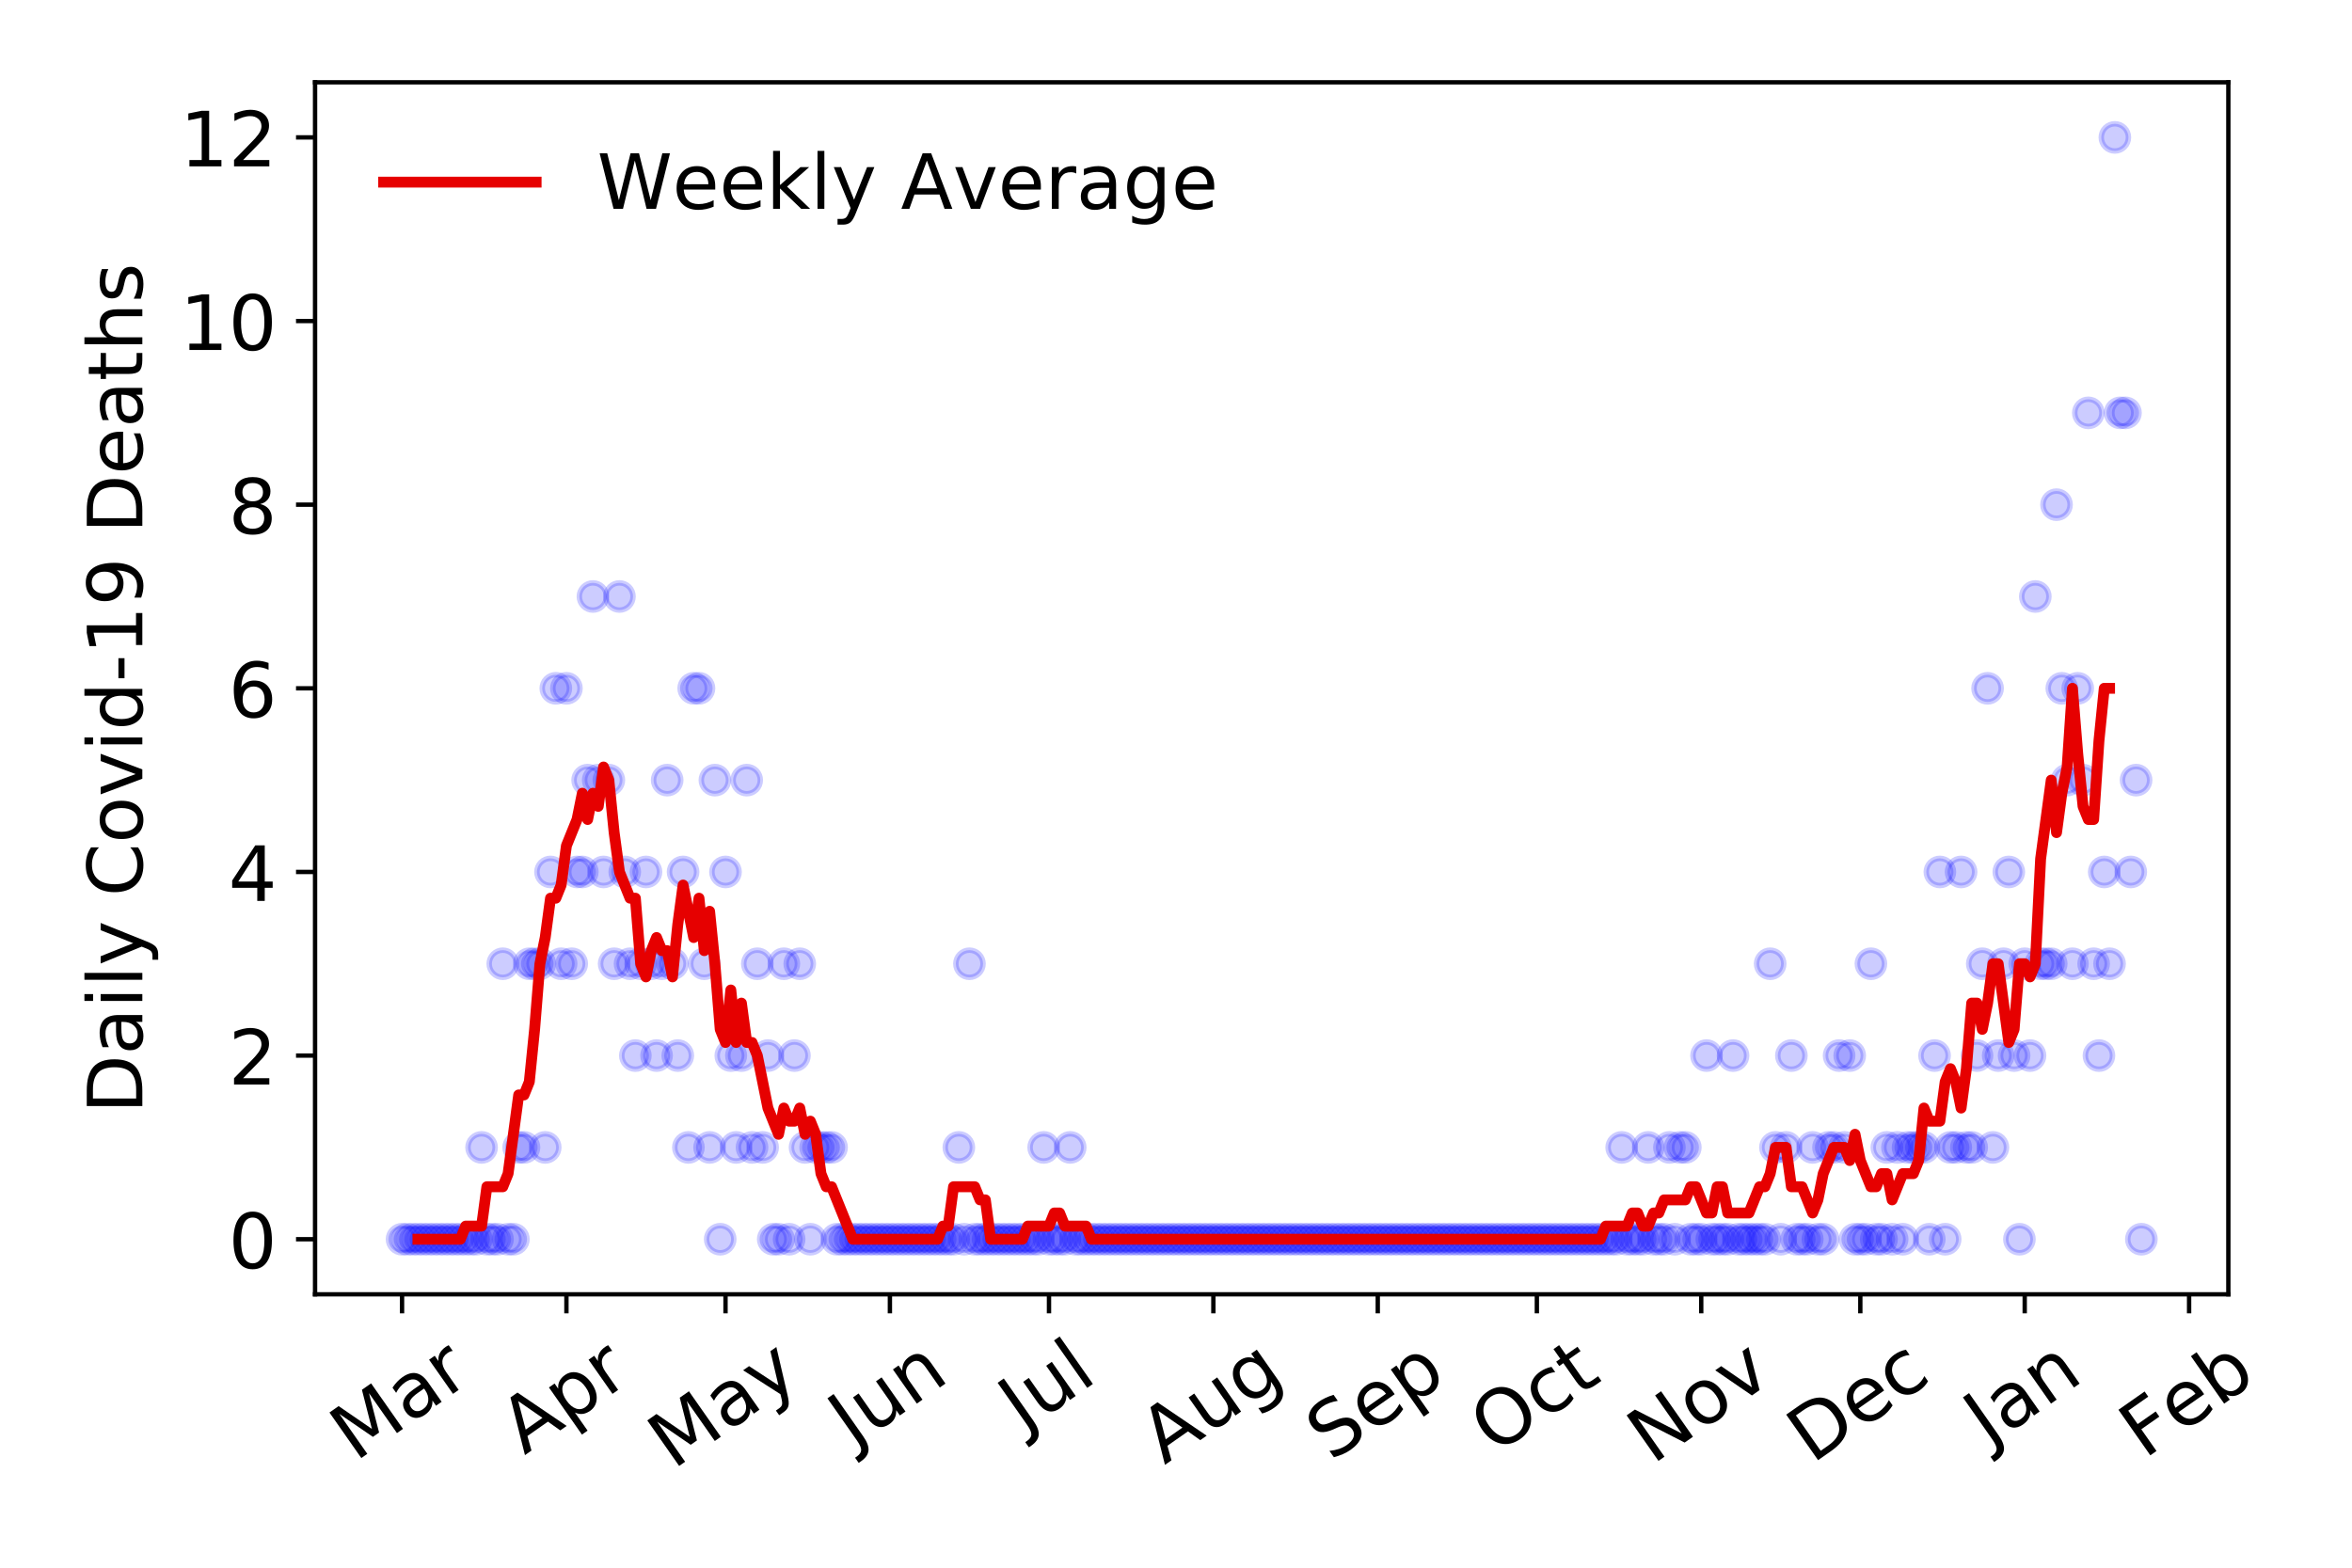 <?xml version="1.0" encoding="utf-8" standalone="no"?>
<!DOCTYPE svg PUBLIC "-//W3C//DTD SVG 1.1//EN"
  "http://www.w3.org/Graphics/SVG/1.1/DTD/svg11.dtd">
<!-- Created with matplotlib (https://matplotlib.org/) -->
<svg height="288pt" version="1.1" viewBox="0 0 432 288" width="432pt" xmlns="http://www.w3.org/2000/svg" xmlns:xlink="http://www.w3.org/1999/xlink">
 <defs>
  <style type="text/css">
*{stroke-linecap:butt;stroke-linejoin:round;}
  </style>
 </defs>
 <g id="figure_1">
  <g id="patch_1">
   <path d="M 0 288 
L 432 288 
L 432 0 
L 0 0 
z
" style="fill:#ffffff;"/>
  </g>
  <g id="axes_1">
   <g id="patch_2">
    <path d="M 57.87 237.778 
L 409.288 237.778 
L 409.288 15.12 
L 57.87 15.12 
z
" style="fill:#ffffff;"/>
   </g>
   <g id="matplotlib.axis_1">
    <g id="xtick_1">
     <g id="line2d_1">
      <defs>
       <path d="M 0 0 
L 0 3.5 
" id="me29d13fbc1" style="stroke:#000000;stroke-width:0.8;"/>
      </defs>
      <g>
       <use style="stroke:#000000;stroke-width:0.8;" x="73.844" xlink:href="#me29d13fbc1" y="237.778"/>
      </g>
     </g>
     <g id="text_1">
      <!-- Mar -->
      <defs>
       <path d="M 9.812 72.906 
L 24.516 72.906 
L 43.109 23.297 
L 61.812 72.906 
L 76.516 72.906 
L 76.516 0 
L 66.891 0 
L 66.891 64.016 
L 48.094 14.016 
L 38.188 14.016 
L 19.391 64.016 
L 19.391 0 
L 9.812 0 
z
" id="DejaVuSans-77"/>
       <path d="M 34.281 27.484 
Q 23.391 27.484 19.188 25 
Q 14.984 22.516 14.984 16.5 
Q 14.984 11.719 18.141 8.906 
Q 21.297 6.109 26.703 6.109 
Q 34.188 6.109 38.703 11.406 
Q 43.219 16.703 43.219 25.484 
L 43.219 27.484 
z
M 52.203 31.203 
L 52.203 0 
L 43.219 0 
L 43.219 8.297 
Q 40.141 3.328 35.547 0.953 
Q 30.953 -1.422 24.312 -1.422 
Q 15.922 -1.422 10.953 3.297 
Q 6 8.016 6 15.922 
Q 6 25.141 12.172 29.828 
Q 18.359 34.516 30.609 34.516 
L 43.219 34.516 
L 43.219 35.406 
Q 43.219 41.609 39.141 45 
Q 35.062 48.391 27.688 48.391 
Q 23 48.391 18.547 47.266 
Q 14.109 46.141 10.016 43.891 
L 10.016 52.203 
Q 14.938 54.109 19.578 55.047 
Q 24.219 56 28.609 56 
Q 40.484 56 46.344 49.844 
Q 52.203 43.703 52.203 31.203 
z
" id="DejaVuSans-97"/>
       <path d="M 41.109 46.297 
Q 39.594 47.172 37.812 47.578 
Q 36.031 48 33.891 48 
Q 26.266 48 22.188 43.047 
Q 18.109 38.094 18.109 28.812 
L 18.109 0 
L 9.078 0 
L 9.078 54.688 
L 18.109 54.688 
L 18.109 46.188 
Q 20.953 51.172 25.484 53.578 
Q 30.031 56 36.531 56 
Q 37.453 56 38.578 55.875 
Q 39.703 55.766 41.062 55.516 
z
" id="DejaVuSans-114"/>
      </defs>
      <g transform="translate(65.241 268.643)rotate(-35)scale(0.14 -0.14)">
       <use xlink:href="#DejaVuSans-77"/>
       <use x="86.279" xlink:href="#DejaVuSans-97"/>
       <use x="147.559" xlink:href="#DejaVuSans-114"/>
      </g>
     </g>
    </g>
    <g id="xtick_2">
     <g id="line2d_2">
      <g>
       <use style="stroke:#000000;stroke-width:0.8;" x="104.037" xlink:href="#me29d13fbc1" y="237.778"/>
      </g>
     </g>
     <g id="text_2">
      <!-- Apr -->
      <defs>
       <path d="M 34.188 63.188 
L 20.797 26.906 
L 47.609 26.906 
z
M 28.609 72.906 
L 39.797 72.906 
L 67.578 0 
L 57.328 0 
L 50.688 18.703 
L 17.828 18.703 
L 11.188 0 
L 0.781 0 
z
" id="DejaVuSans-65"/>
       <path d="M 18.109 8.203 
L 18.109 -20.797 
L 9.078 -20.797 
L 9.078 54.688 
L 18.109 54.688 
L 18.109 46.391 
Q 20.953 51.266 25.266 53.625 
Q 29.594 56 35.594 56 
Q 45.562 56 51.781 48.094 
Q 58.016 40.188 58.016 27.297 
Q 58.016 14.406 51.781 6.484 
Q 45.562 -1.422 35.594 -1.422 
Q 29.594 -1.422 25.266 0.953 
Q 20.953 3.328 18.109 8.203 
z
M 48.688 27.297 
Q 48.688 37.203 44.609 42.844 
Q 40.531 48.484 33.406 48.484 
Q 26.266 48.484 22.188 42.844 
Q 18.109 37.203 18.109 27.297 
Q 18.109 17.391 22.188 11.75 
Q 26.266 6.109 33.406 6.109 
Q 40.531 6.109 44.609 11.75 
Q 48.688 17.391 48.688 27.297 
z
" id="DejaVuSans-112"/>
      </defs>
      <g transform="translate(96.333 267.384)rotate(-35)scale(0.14 -0.14)">
       <use xlink:href="#DejaVuSans-65"/>
       <use x="68.408" xlink:href="#DejaVuSans-112"/>
       <use x="131.885" xlink:href="#DejaVuSans-114"/>
      </g>
     </g>
    </g>
    <g id="xtick_3">
     <g id="line2d_3">
      <g>
       <use style="stroke:#000000;stroke-width:0.8;" x="133.257" xlink:href="#me29d13fbc1" y="237.778"/>
      </g>
     </g>
     <g id="text_3">
      <!-- May -->
      <defs>
       <path d="M 32.172 -5.078 
Q 28.375 -14.844 24.75 -17.812 
Q 21.141 -20.797 15.094 -20.797 
L 7.906 -20.797 
L 7.906 -13.281 
L 13.188 -13.281 
Q 16.891 -13.281 18.938 -11.516 
Q 21 -9.766 23.484 -3.219 
L 25.094 0.875 
L 2.984 54.688 
L 12.5 54.688 
L 29.594 11.922 
L 46.688 54.688 
L 56.203 54.688 
z
" id="DejaVuSans-121"/>
      </defs>
      <g transform="translate(123.618 270.094)rotate(-35)scale(0.14 -0.14)">
       <use xlink:href="#DejaVuSans-77"/>
       <use x="86.279" xlink:href="#DejaVuSans-97"/>
       <use x="147.559" xlink:href="#DejaVuSans-121"/>
      </g>
     </g>
    </g>
    <g id="xtick_4">
     <g id="line2d_4">
      <g>
       <use style="stroke:#000000;stroke-width:0.8;" x="163.451" xlink:href="#me29d13fbc1" y="237.778"/>
      </g>
     </g>
     <g id="text_4">
      <!-- Jun -->
      <defs>
       <path d="M 9.812 72.906 
L 19.672 72.906 
L 19.672 5.078 
Q 19.672 -8.109 14.672 -14.062 
Q 9.672 -20.016 -1.422 -20.016 
L -5.172 -20.016 
L -5.172 -11.719 
L -2.094 -11.719 
Q 4.438 -11.719 7.125 -8.047 
Q 9.812 -4.391 9.812 5.078 
z
" id="DejaVuSans-74"/>
       <path d="M 8.5 21.578 
L 8.5 54.688 
L 17.484 54.688 
L 17.484 21.922 
Q 17.484 14.156 20.5 10.266 
Q 23.531 6.391 29.594 6.391 
Q 36.859 6.391 41.078 11.031 
Q 45.312 15.672 45.312 23.688 
L 45.312 54.688 
L 54.297 54.688 
L 54.297 0 
L 45.312 0 
L 45.312 8.406 
Q 42.047 3.422 37.719 1 
Q 33.406 -1.422 27.688 -1.422 
Q 18.266 -1.422 13.375 4.438 
Q 8.5 10.297 8.5 21.578 
z
M 31.109 56 
z
" id="DejaVuSans-117"/>
       <path d="M 54.891 33.016 
L 54.891 0 
L 45.906 0 
L 45.906 32.719 
Q 45.906 40.484 42.875 44.328 
Q 39.844 48.188 33.797 48.188 
Q 26.516 48.188 22.312 43.547 
Q 18.109 38.922 18.109 30.906 
L 18.109 0 
L 9.078 0 
L 9.078 54.688 
L 18.109 54.688 
L 18.109 46.188 
Q 21.344 51.125 25.703 53.562 
Q 30.078 56 35.797 56 
Q 45.219 56 50.047 50.172 
Q 54.891 44.344 54.891 33.016 
z
" id="DejaVuSans-110"/>
      </defs>
      <g transform="translate(156.707 266.039)rotate(-35)scale(0.14 -0.14)">
       <use xlink:href="#DejaVuSans-74"/>
       <use x="29.492" xlink:href="#DejaVuSans-117"/>
       <use x="92.871" xlink:href="#DejaVuSans-110"/>
      </g>
     </g>
    </g>
    <g id="xtick_5">
     <g id="line2d_5">
      <g>
       <use style="stroke:#000000;stroke-width:0.8;" x="192.671" xlink:href="#me29d13fbc1" y="237.778"/>
      </g>
     </g>
     <g id="text_5">
      <!-- Jul -->
      <defs>
       <path d="M 9.422 75.984 
L 18.406 75.984 
L 18.406 0 
L 9.422 0 
z
" id="DejaVuSans-108"/>
      </defs>
      <g transform="translate(187.968 263.181)rotate(-35)scale(0.14 -0.14)">
       <use xlink:href="#DejaVuSans-74"/>
       <use x="29.492" xlink:href="#DejaVuSans-117"/>
       <use x="92.871" xlink:href="#DejaVuSans-108"/>
      </g>
     </g>
    </g>
    <g id="xtick_6">
     <g id="line2d_6">
      <g>
       <use style="stroke:#000000;stroke-width:0.8;" x="222.865" xlink:href="#me29d13fbc1" y="237.778"/>
      </g>
     </g>
     <g id="text_6">
      <!-- Aug -->
      <defs>
       <path d="M 45.406 27.984 
Q 45.406 37.75 41.375 43.109 
Q 37.359 48.484 30.078 48.484 
Q 22.859 48.484 18.828 43.109 
Q 14.797 37.75 14.797 27.984 
Q 14.797 18.266 18.828 12.891 
Q 22.859 7.516 30.078 7.516 
Q 37.359 7.516 41.375 12.891 
Q 45.406 18.266 45.406 27.984 
z
M 54.391 6.781 
Q 54.391 -7.172 48.188 -13.984 
Q 42 -20.797 29.203 -20.797 
Q 24.469 -20.797 20.266 -20.094 
Q 16.062 -19.391 12.109 -17.922 
L 12.109 -9.188 
Q 16.062 -11.328 19.922 -12.344 
Q 23.781 -13.375 27.781 -13.375 
Q 36.625 -13.375 41.016 -8.766 
Q 45.406 -4.156 45.406 5.172 
L 45.406 9.625 
Q 42.625 4.781 38.281 2.391 
Q 33.938 0 27.875 0 
Q 17.828 0 11.672 7.656 
Q 5.516 15.328 5.516 27.984 
Q 5.516 40.672 11.672 48.328 
Q 17.828 56 27.875 56 
Q 33.938 56 38.281 53.609 
Q 42.625 51.219 45.406 46.391 
L 45.406 54.688 
L 54.391 54.688 
z
" id="DejaVuSans-103"/>
      </defs>
      <g transform="translate(213.884 269.172)rotate(-35)scale(0.14 -0.14)">
       <use xlink:href="#DejaVuSans-65"/>
       <use x="68.408" xlink:href="#DejaVuSans-117"/>
       <use x="131.787" xlink:href="#DejaVuSans-103"/>
      </g>
     </g>
    </g>
    <g id="xtick_7">
     <g id="line2d_7">
      <g>
       <use style="stroke:#000000;stroke-width:0.8;" x="253.059" xlink:href="#me29d13fbc1" y="237.778"/>
      </g>
     </g>
     <g id="text_7">
      <!-- Sep -->
      <defs>
       <path d="M 53.516 70.516 
L 53.516 60.891 
Q 47.906 63.578 42.922 64.891 
Q 37.938 66.219 33.297 66.219 
Q 25.25 66.219 20.875 63.094 
Q 16.5 59.969 16.5 54.203 
Q 16.5 49.359 19.406 46.891 
Q 22.312 44.438 30.422 42.922 
L 36.375 41.703 
Q 47.406 39.594 52.656 34.297 
Q 57.906 29 57.906 20.125 
Q 57.906 9.516 50.797 4.047 
Q 43.703 -1.422 29.984 -1.422 
Q 24.812 -1.422 18.969 -0.25 
Q 13.141 0.922 6.891 3.219 
L 6.891 13.375 
Q 12.891 10.016 18.656 8.297 
Q 24.422 6.594 29.984 6.594 
Q 38.422 6.594 43.016 9.906 
Q 47.609 13.234 47.609 19.391 
Q 47.609 24.75 44.312 27.781 
Q 41.016 30.812 33.5 32.328 
L 27.484 33.5 
Q 16.453 35.688 11.516 40.375 
Q 6.594 45.062 6.594 53.422 
Q 6.594 63.094 13.406 68.656 
Q 20.219 74.219 32.172 74.219 
Q 37.312 74.219 42.625 73.281 
Q 47.953 72.359 53.516 70.516 
z
" id="DejaVuSans-83"/>
       <path d="M 56.203 29.594 
L 56.203 25.203 
L 14.891 25.203 
Q 15.484 15.922 20.484 11.062 
Q 25.484 6.203 34.422 6.203 
Q 39.594 6.203 44.453 7.469 
Q 49.312 8.734 54.109 11.281 
L 54.109 2.781 
Q 49.266 0.734 44.188 -0.344 
Q 39.109 -1.422 33.891 -1.422 
Q 20.797 -1.422 13.156 6.188 
Q 5.516 13.812 5.516 26.812 
Q 5.516 40.234 12.766 48.109 
Q 20.016 56 32.328 56 
Q 43.359 56 49.781 48.891 
Q 56.203 41.797 56.203 29.594 
z
M 47.219 32.234 
Q 47.125 39.594 43.094 43.984 
Q 39.062 48.391 32.422 48.391 
Q 24.906 48.391 20.391 44.141 
Q 15.875 39.891 15.188 32.172 
z
" id="DejaVuSans-101"/>
      </defs>
      <g transform="translate(244.466 268.629)rotate(-35)scale(0.14 -0.14)">
       <use xlink:href="#DejaVuSans-83"/>
       <use x="63.477" xlink:href="#DejaVuSans-101"/>
       <use x="125" xlink:href="#DejaVuSans-112"/>
      </g>
     </g>
    </g>
    <g id="xtick_8">
     <g id="line2d_8">
      <g>
       <use style="stroke:#000000;stroke-width:0.8;" x="282.279" xlink:href="#me29d13fbc1" y="237.778"/>
      </g>
     </g>
     <g id="text_8">
      <!-- Oct -->
      <defs>
       <path d="M 39.406 66.219 
Q 28.656 66.219 22.328 58.203 
Q 16.016 50.203 16.016 36.375 
Q 16.016 22.609 22.328 14.594 
Q 28.656 6.594 39.406 6.594 
Q 50.141 6.594 56.422 14.594 
Q 62.703 22.609 62.703 36.375 
Q 62.703 50.203 56.422 58.203 
Q 50.141 66.219 39.406 66.219 
z
M 39.406 74.219 
Q 54.734 74.219 63.906 63.938 
Q 73.094 53.656 73.094 36.375 
Q 73.094 19.141 63.906 8.859 
Q 54.734 -1.422 39.406 -1.422 
Q 24.031 -1.422 14.812 8.828 
Q 5.609 19.094 5.609 36.375 
Q 5.609 53.656 14.812 63.938 
Q 24.031 74.219 39.406 74.219 
z
" id="DejaVuSans-79"/>
       <path d="M 48.781 52.594 
L 48.781 44.188 
Q 44.969 46.297 41.141 47.344 
Q 37.312 48.391 33.406 48.391 
Q 24.656 48.391 19.812 42.844 
Q 14.984 37.312 14.984 27.297 
Q 14.984 17.281 19.812 11.734 
Q 24.656 6.203 33.406 6.203 
Q 37.312 6.203 41.141 7.25 
Q 44.969 8.297 48.781 10.406 
L 48.781 2.094 
Q 45.016 0.344 40.984 -0.531 
Q 36.969 -1.422 32.422 -1.422 
Q 20.062 -1.422 12.781 6.344 
Q 5.516 14.109 5.516 27.297 
Q 5.516 40.672 12.859 48.328 
Q 20.219 56 33.016 56 
Q 37.156 56 41.109 55.141 
Q 45.062 54.297 48.781 52.594 
z
" id="DejaVuSans-99"/>
       <path d="M 18.312 70.219 
L 18.312 54.688 
L 36.812 54.688 
L 36.812 47.703 
L 18.312 47.703 
L 18.312 18.016 
Q 18.312 11.328 20.141 9.422 
Q 21.969 7.516 27.594 7.516 
L 36.812 7.516 
L 36.812 0 
L 27.594 0 
Q 17.188 0 13.234 3.875 
Q 9.281 7.766 9.281 18.016 
L 9.281 47.703 
L 2.688 47.703 
L 2.688 54.688 
L 9.281 54.688 
L 9.281 70.219 
z
" id="DejaVuSans-116"/>
      </defs>
      <g transform="translate(274.58 267.377)rotate(-35)scale(0.14 -0.14)">
       <use xlink:href="#DejaVuSans-79"/>
       <use x="78.711" xlink:href="#DejaVuSans-99"/>
       <use x="133.691" xlink:href="#DejaVuSans-116"/>
      </g>
     </g>
    </g>
    <g id="xtick_9">
     <g id="line2d_9">
      <g>
       <use style="stroke:#000000;stroke-width:0.8;" x="312.472" xlink:href="#me29d13fbc1" y="237.778"/>
      </g>
     </g>
     <g id="text_9">
      <!-- Nov -->
      <defs>
       <path d="M 9.812 72.906 
L 23.094 72.906 
L 55.422 11.922 
L 55.422 72.906 
L 64.984 72.906 
L 64.984 0 
L 51.703 0 
L 19.391 60.984 
L 19.391 0 
L 9.812 0 
z
" id="DejaVuSans-78"/>
       <path d="M 30.609 48.391 
Q 23.391 48.391 19.188 42.75 
Q 14.984 37.109 14.984 27.297 
Q 14.984 17.484 19.156 11.844 
Q 23.344 6.203 30.609 6.203 
Q 37.797 6.203 41.984 11.859 
Q 46.188 17.531 46.188 27.297 
Q 46.188 37.016 41.984 42.703 
Q 37.797 48.391 30.609 48.391 
z
M 30.609 56 
Q 42.328 56 49.016 48.375 
Q 55.719 40.766 55.719 27.297 
Q 55.719 13.875 49.016 6.219 
Q 42.328 -1.422 30.609 -1.422 
Q 18.844 -1.422 12.172 6.219 
Q 5.516 13.875 5.516 27.297 
Q 5.516 40.766 12.172 48.375 
Q 18.844 56 30.609 56 
z
" id="DejaVuSans-111"/>
       <path d="M 2.984 54.688 
L 12.5 54.688 
L 29.594 8.797 
L 46.688 54.688 
L 56.203 54.688 
L 35.688 0 
L 23.484 0 
z
" id="DejaVuSans-118"/>
      </defs>
      <g transform="translate(303.496 269.166)rotate(-35)scale(0.14 -0.14)">
       <use xlink:href="#DejaVuSans-78"/>
       <use x="74.805" xlink:href="#DejaVuSans-111"/>
       <use x="135.986" xlink:href="#DejaVuSans-118"/>
      </g>
     </g>
    </g>
    <g id="xtick_10">
     <g id="line2d_10">
      <g>
       <use style="stroke:#000000;stroke-width:0.8;" x="341.692" xlink:href="#me29d13fbc1" y="237.778"/>
      </g>
     </g>
     <g id="text_10">
      <!-- Dec -->
      <defs>
       <path d="M 19.672 64.797 
L 19.672 8.109 
L 31.594 8.109 
Q 46.688 8.109 53.688 14.938 
Q 60.688 21.781 60.688 36.531 
Q 60.688 51.172 53.688 57.984 
Q 46.688 64.797 31.594 64.797 
z
M 9.812 72.906 
L 30.078 72.906 
Q 51.266 72.906 61.172 64.094 
Q 71.094 55.281 71.094 36.531 
Q 71.094 17.672 61.125 8.828 
Q 51.172 0 30.078 0 
L 9.812 0 
z
" id="DejaVuSans-68"/>
      </defs>
      <g transform="translate(332.812 269.032)rotate(-35)scale(0.14 -0.14)">
       <use xlink:href="#DejaVuSans-68"/>
       <use x="77.002" xlink:href="#DejaVuSans-101"/>
       <use x="138.525" xlink:href="#DejaVuSans-99"/>
      </g>
     </g>
    </g>
    <g id="xtick_11">
     <g id="line2d_11">
      <g>
       <use style="stroke:#000000;stroke-width:0.8;" x="371.886" xlink:href="#me29d13fbc1" y="237.778"/>
      </g>
     </g>
     <g id="text_11">
      <!-- Jan -->
      <g transform="translate(365.262 265.871)rotate(-35)scale(0.14 -0.14)">
       <use xlink:href="#DejaVuSans-74"/>
       <use x="29.492" xlink:href="#DejaVuSans-97"/>
       <use x="90.771" xlink:href="#DejaVuSans-110"/>
      </g>
     </g>
    </g>
    <g id="xtick_12">
     <g id="line2d_12">
      <g>
       <use style="stroke:#000000;stroke-width:0.8;" x="402.08" xlink:href="#me29d13fbc1" y="237.778"/>
      </g>
     </g>
     <g id="text_12">
      <!-- Feb -->
      <defs>
       <path d="M 9.812 72.906 
L 51.703 72.906 
L 51.703 64.594 
L 19.672 64.594 
L 19.672 43.109 
L 48.578 43.109 
L 48.578 34.812 
L 19.672 34.812 
L 19.672 0 
L 9.812 0 
z
" id="DejaVuSans-70"/>
       <path d="M 48.688 27.297 
Q 48.688 37.203 44.609 42.844 
Q 40.531 48.484 33.406 48.484 
Q 26.266 48.484 22.188 42.844 
Q 18.109 37.203 18.109 27.297 
Q 18.109 17.391 22.188 11.75 
Q 26.266 6.109 33.406 6.109 
Q 40.531 6.109 44.609 11.75 
Q 48.688 17.391 48.688 27.297 
z
M 18.109 46.391 
Q 20.953 51.266 25.266 53.625 
Q 29.594 56 35.594 56 
Q 45.562 56 51.781 48.094 
Q 58.016 40.188 58.016 27.297 
Q 58.016 14.406 51.781 6.484 
Q 45.562 -1.422 35.594 -1.422 
Q 29.594 -1.422 25.266 0.953 
Q 20.953 3.328 18.109 8.203 
L 18.109 0 
L 9.078 0 
L 9.078 75.984 
L 18.109 75.984 
z
" id="DejaVuSans-98"/>
      </defs>
      <g transform="translate(393.834 268.143)rotate(-35)scale(0.14 -0.14)">
       <use xlink:href="#DejaVuSans-70"/>
       <use x="57.441" xlink:href="#DejaVuSans-101"/>
       <use x="118.965" xlink:href="#DejaVuSans-98"/>
      </g>
     </g>
    </g>
   </g>
   <g id="matplotlib.axis_2">
    <g id="ytick_1">
     <g id="line2d_13">
      <defs>
       <path d="M 0 0 
L -3.5 0 
" id="m96bad18168" style="stroke:#000000;stroke-width:0.8;"/>
      </defs>
      <g>
       <use style="stroke:#000000;stroke-width:0.8;" x="57.87" xlink:href="#m96bad18168" y="227.657"/>
      </g>
     </g>
     <g id="text_13">
      <!-- 0 -->
      <defs>
       <path d="M 31.781 66.406 
Q 24.172 66.406 20.328 58.906 
Q 16.5 51.422 16.5 36.375 
Q 16.5 21.391 20.328 13.891 
Q 24.172 6.391 31.781 6.391 
Q 39.453 6.391 43.281 13.891 
Q 47.125 21.391 47.125 36.375 
Q 47.125 51.422 43.281 58.906 
Q 39.453 66.406 31.781 66.406 
z
M 31.781 74.219 
Q 44.047 74.219 50.516 64.516 
Q 56.984 54.828 56.984 36.375 
Q 56.984 17.969 50.516 8.266 
Q 44.047 -1.422 31.781 -1.422 
Q 19.531 -1.422 13.062 8.266 
Q 6.594 17.969 6.594 36.375 
Q 6.594 54.828 13.062 64.516 
Q 19.531 74.219 31.781 74.219 
z
" id="DejaVuSans-48"/>
      </defs>
      <g transform="translate(41.962 232.976)scale(0.14 -0.14)">
       <use xlink:href="#DejaVuSans-48"/>
      </g>
     </g>
    </g>
    <g id="ytick_2">
     <g id="line2d_14">
      <g>
       <use style="stroke:#000000;stroke-width:0.8;" x="57.87" xlink:href="#m96bad18168" y="193.921"/>
      </g>
     </g>
     <g id="text_14">
      <!-- 2 -->
      <defs>
       <path d="M 19.188 8.297 
L 53.609 8.297 
L 53.609 0 
L 7.328 0 
L 7.328 8.297 
Q 12.938 14.109 22.625 23.891 
Q 32.328 33.688 34.812 36.531 
Q 39.547 41.844 41.422 45.531 
Q 43.312 49.219 43.312 52.781 
Q 43.312 58.594 39.234 62.25 
Q 35.156 65.922 28.609 65.922 
Q 23.969 65.922 18.812 64.312 
Q 13.672 62.703 7.812 59.422 
L 7.812 69.391 
Q 13.766 71.781 18.938 73 
Q 24.125 74.219 28.422 74.219 
Q 39.75 74.219 46.484 68.547 
Q 53.219 62.891 53.219 53.422 
Q 53.219 48.922 51.531 44.891 
Q 49.859 40.875 45.406 35.406 
Q 44.188 33.984 37.641 27.219 
Q 31.109 20.453 19.188 8.297 
z
" id="DejaVuSans-50"/>
      </defs>
      <g transform="translate(41.962 199.24)scale(0.14 -0.14)">
       <use xlink:href="#DejaVuSans-50"/>
      </g>
     </g>
    </g>
    <g id="ytick_3">
     <g id="line2d_15">
      <g>
       <use style="stroke:#000000;stroke-width:0.8;" x="57.87" xlink:href="#m96bad18168" y="160.185"/>
      </g>
     </g>
     <g id="text_15">
      <!-- 4 -->
      <defs>
       <path d="M 37.797 64.312 
L 12.891 25.391 
L 37.797 25.391 
z
M 35.203 72.906 
L 47.609 72.906 
L 47.609 25.391 
L 58.016 25.391 
L 58.016 17.188 
L 47.609 17.188 
L 47.609 0 
L 37.797 0 
L 37.797 17.188 
L 4.891 17.188 
L 4.891 26.703 
z
" id="DejaVuSans-52"/>
      </defs>
      <g transform="translate(41.962 165.504)scale(0.14 -0.14)">
       <use xlink:href="#DejaVuSans-52"/>
      </g>
     </g>
    </g>
    <g id="ytick_4">
     <g id="line2d_16">
      <g>
       <use style="stroke:#000000;stroke-width:0.8;" x="57.87" xlink:href="#m96bad18168" y="126.449"/>
      </g>
     </g>
     <g id="text_16">
      <!-- 6 -->
      <defs>
       <path d="M 33.016 40.375 
Q 26.375 40.375 22.484 35.828 
Q 18.609 31.297 18.609 23.391 
Q 18.609 15.531 22.484 10.953 
Q 26.375 6.391 33.016 6.391 
Q 39.656 6.391 43.531 10.953 
Q 47.406 15.531 47.406 23.391 
Q 47.406 31.297 43.531 35.828 
Q 39.656 40.375 33.016 40.375 
z
M 52.594 71.297 
L 52.594 62.312 
Q 48.875 64.062 45.094 64.984 
Q 41.312 65.922 37.594 65.922 
Q 27.828 65.922 22.672 59.328 
Q 17.531 52.734 16.797 39.406 
Q 19.672 43.656 24.016 45.922 
Q 28.375 48.188 33.594 48.188 
Q 44.578 48.188 50.953 41.516 
Q 57.328 34.859 57.328 23.391 
Q 57.328 12.156 50.688 5.359 
Q 44.047 -1.422 33.016 -1.422 
Q 20.359 -1.422 13.672 8.266 
Q 6.984 17.969 6.984 36.375 
Q 6.984 53.656 15.188 63.938 
Q 23.391 74.219 37.203 74.219 
Q 40.922 74.219 44.703 73.484 
Q 48.484 72.75 52.594 71.297 
z
" id="DejaVuSans-54"/>
      </defs>
      <g transform="translate(41.962 131.768)scale(0.14 -0.14)">
       <use xlink:href="#DejaVuSans-54"/>
      </g>
     </g>
    </g>
    <g id="ytick_5">
     <g id="line2d_17">
      <g>
       <use style="stroke:#000000;stroke-width:0.8;" x="57.87" xlink:href="#m96bad18168" y="92.713"/>
      </g>
     </g>
     <g id="text_17">
      <!-- 8 -->
      <defs>
       <path d="M 31.781 34.625 
Q 24.75 34.625 20.719 30.859 
Q 16.703 27.094 16.703 20.516 
Q 16.703 13.922 20.719 10.156 
Q 24.75 6.391 31.781 6.391 
Q 38.812 6.391 42.859 10.172 
Q 46.922 13.969 46.922 20.516 
Q 46.922 27.094 42.891 30.859 
Q 38.875 34.625 31.781 34.625 
z
M 21.922 38.812 
Q 15.578 40.375 12.031 44.719 
Q 8.5 49.078 8.5 55.328 
Q 8.5 64.062 14.719 69.141 
Q 20.953 74.219 31.781 74.219 
Q 42.672 74.219 48.875 69.141 
Q 55.078 64.062 55.078 55.328 
Q 55.078 49.078 51.531 44.719 
Q 48 40.375 41.703 38.812 
Q 48.828 37.156 52.797 32.312 
Q 56.781 27.484 56.781 20.516 
Q 56.781 9.906 50.312 4.234 
Q 43.844 -1.422 31.781 -1.422 
Q 19.734 -1.422 13.25 4.234 
Q 6.781 9.906 6.781 20.516 
Q 6.781 27.484 10.781 32.312 
Q 14.797 37.156 21.922 38.812 
z
M 18.312 54.391 
Q 18.312 48.734 21.844 45.562 
Q 25.391 42.391 31.781 42.391 
Q 38.141 42.391 41.719 45.562 
Q 45.312 48.734 45.312 54.391 
Q 45.312 60.062 41.719 63.234 
Q 38.141 66.406 31.781 66.406 
Q 25.391 66.406 21.844 63.234 
Q 18.312 60.062 18.312 54.391 
z
" id="DejaVuSans-56"/>
      </defs>
      <g transform="translate(41.962 98.032)scale(0.14 -0.14)">
       <use xlink:href="#DejaVuSans-56"/>
      </g>
     </g>
    </g>
    <g id="ytick_6">
     <g id="line2d_18">
      <g>
       <use style="stroke:#000000;stroke-width:0.8;" x="57.87" xlink:href="#m96bad18168" y="58.977"/>
      </g>
     </g>
     <g id="text_18">
      <!-- 10 -->
      <defs>
       <path d="M 12.406 8.297 
L 28.516 8.297 
L 28.516 63.922 
L 10.984 60.406 
L 10.984 69.391 
L 28.422 72.906 
L 38.281 72.906 
L 38.281 8.297 
L 54.391 8.297 
L 54.391 0 
L 12.406 0 
z
" id="DejaVuSans-49"/>
      </defs>
      <g transform="translate(33.055 64.296)scale(0.14 -0.14)">
       <use xlink:href="#DejaVuSans-49"/>
       <use x="63.623" xlink:href="#DejaVuSans-48"/>
      </g>
     </g>
    </g>
    <g id="ytick_7">
     <g id="line2d_19">
      <g>
       <use style="stroke:#000000;stroke-width:0.8;" x="57.87" xlink:href="#m96bad18168" y="25.241"/>
      </g>
     </g>
     <g id="text_19">
      <!-- 12 -->
      <g transform="translate(33.055 30.56)scale(0.14 -0.14)">
       <use xlink:href="#DejaVuSans-49"/>
       <use x="63.623" xlink:href="#DejaVuSans-50"/>
      </g>
     </g>
    </g>
    <g id="text_20">
     <!-- Daily Covid-19 Deaths -->
     <defs>
      <path d="M 9.422 54.688 
L 18.406 54.688 
L 18.406 0 
L 9.422 0 
z
M 9.422 75.984 
L 18.406 75.984 
L 18.406 64.594 
L 9.422 64.594 
z
" id="DejaVuSans-105"/>
      <path id="DejaVuSans-32"/>
      <path d="M 64.406 67.281 
L 64.406 56.891 
Q 59.422 61.531 53.781 63.812 
Q 48.141 66.109 41.797 66.109 
Q 29.297 66.109 22.656 58.469 
Q 16.016 50.828 16.016 36.375 
Q 16.016 21.969 22.656 14.328 
Q 29.297 6.688 41.797 6.688 
Q 48.141 6.688 53.781 8.984 
Q 59.422 11.281 64.406 15.922 
L 64.406 5.609 
Q 59.234 2.094 53.438 0.328 
Q 47.656 -1.422 41.219 -1.422 
Q 24.656 -1.422 15.125 8.703 
Q 5.609 18.844 5.609 36.375 
Q 5.609 53.953 15.125 64.078 
Q 24.656 74.219 41.219 74.219 
Q 47.75 74.219 53.531 72.484 
Q 59.328 70.75 64.406 67.281 
z
" id="DejaVuSans-67"/>
      <path d="M 45.406 46.391 
L 45.406 75.984 
L 54.391 75.984 
L 54.391 0 
L 45.406 0 
L 45.406 8.203 
Q 42.578 3.328 38.25 0.953 
Q 33.938 -1.422 27.875 -1.422 
Q 17.969 -1.422 11.734 6.484 
Q 5.516 14.406 5.516 27.297 
Q 5.516 40.188 11.734 48.094 
Q 17.969 56 27.875 56 
Q 33.938 56 38.25 53.625 
Q 42.578 51.266 45.406 46.391 
z
M 14.797 27.297 
Q 14.797 17.391 18.875 11.75 
Q 22.953 6.109 30.078 6.109 
Q 37.203 6.109 41.297 11.75 
Q 45.406 17.391 45.406 27.297 
Q 45.406 37.203 41.297 42.844 
Q 37.203 48.484 30.078 48.484 
Q 22.953 48.484 18.875 42.844 
Q 14.797 37.203 14.797 27.297 
z
" id="DejaVuSans-100"/>
      <path d="M 4.891 31.391 
L 31.203 31.391 
L 31.203 23.391 
L 4.891 23.391 
z
" id="DejaVuSans-45"/>
      <path d="M 10.984 1.516 
L 10.984 10.5 
Q 14.703 8.734 18.5 7.812 
Q 22.312 6.891 25.984 6.891 
Q 35.75 6.891 40.891 13.453 
Q 46.047 20.016 46.781 33.406 
Q 43.953 29.203 39.594 26.953 
Q 35.25 24.703 29.984 24.703 
Q 19.047 24.703 12.672 31.312 
Q 6.297 37.938 6.297 49.422 
Q 6.297 60.641 12.938 67.422 
Q 19.578 74.219 30.609 74.219 
Q 43.266 74.219 49.922 64.516 
Q 56.594 54.828 56.594 36.375 
Q 56.594 19.141 48.406 8.859 
Q 40.234 -1.422 26.422 -1.422 
Q 22.703 -1.422 18.891 -0.688 
Q 15.094 0.047 10.984 1.516 
z
M 30.609 32.422 
Q 37.25 32.422 41.125 36.953 
Q 45.016 41.5 45.016 49.422 
Q 45.016 57.281 41.125 61.844 
Q 37.25 66.406 30.609 66.406 
Q 23.969 66.406 20.094 61.844 
Q 16.219 57.281 16.219 49.422 
Q 16.219 41.5 20.094 36.953 
Q 23.969 32.422 30.609 32.422 
z
" id="DejaVuSans-57"/>
      <path d="M 54.891 33.016 
L 54.891 0 
L 45.906 0 
L 45.906 32.719 
Q 45.906 40.484 42.875 44.328 
Q 39.844 48.188 33.797 48.188 
Q 26.516 48.188 22.312 43.547 
Q 18.109 38.922 18.109 30.906 
L 18.109 0 
L 9.078 0 
L 9.078 75.984 
L 18.109 75.984 
L 18.109 46.188 
Q 21.344 51.125 25.703 53.562 
Q 30.078 56 35.797 56 
Q 45.219 56 50.047 50.172 
Q 54.891 44.344 54.891 33.016 
z
" id="DejaVuSans-104"/>
      <path d="M 44.281 53.078 
L 44.281 44.578 
Q 40.484 46.531 36.375 47.5 
Q 32.281 48.484 27.875 48.484 
Q 21.188 48.484 17.844 46.438 
Q 14.5 44.391 14.5 40.281 
Q 14.5 37.156 16.891 35.375 
Q 19.281 33.594 26.516 31.984 
L 29.594 31.297 
Q 39.156 29.25 43.188 25.516 
Q 47.219 21.781 47.219 15.094 
Q 47.219 7.469 41.188 3.016 
Q 35.156 -1.422 24.609 -1.422 
Q 20.219 -1.422 15.453 -0.562 
Q 10.688 0.297 5.422 2 
L 5.422 11.281 
Q 10.406 8.688 15.234 7.391 
Q 20.062 6.109 24.812 6.109 
Q 31.156 6.109 34.562 8.281 
Q 37.984 10.453 37.984 14.406 
Q 37.984 18.062 35.516 20.016 
Q 33.062 21.969 24.703 23.781 
L 21.578 24.516 
Q 13.234 26.266 9.516 29.906 
Q 5.812 33.547 5.812 39.891 
Q 5.812 47.609 11.281 51.797 
Q 16.75 56 26.812 56 
Q 31.781 56 36.172 55.266 
Q 40.578 54.547 44.281 53.078 
z
" id="DejaVuSans-115"/>
     </defs>
     <g transform="translate(26.143 204.56)rotate(-90)scale(0.14 -0.14)">
      <use xlink:href="#DejaVuSans-68"/>
      <use x="77.002" xlink:href="#DejaVuSans-97"/>
      <use x="138.281" xlink:href="#DejaVuSans-105"/>
      <use x="166.064" xlink:href="#DejaVuSans-108"/>
      <use x="193.848" xlink:href="#DejaVuSans-121"/>
      <use x="253.027" xlink:href="#DejaVuSans-32"/>
      <use x="284.814" xlink:href="#DejaVuSans-67"/>
      <use x="354.639" xlink:href="#DejaVuSans-111"/>
      <use x="415.82" xlink:href="#DejaVuSans-118"/>
      <use x="475" xlink:href="#DejaVuSans-105"/>
      <use x="502.783" xlink:href="#DejaVuSans-100"/>
      <use x="566.26" xlink:href="#DejaVuSans-45"/>
      <use x="602.344" xlink:href="#DejaVuSans-49"/>
      <use x="665.967" xlink:href="#DejaVuSans-57"/>
      <use x="729.59" xlink:href="#DejaVuSans-32"/>
      <use x="761.377" xlink:href="#DejaVuSans-68"/>
      <use x="838.379" xlink:href="#DejaVuSans-101"/>
      <use x="899.902" xlink:href="#DejaVuSans-97"/>
      <use x="961.182" xlink:href="#DejaVuSans-116"/>
      <use x="1000.391" xlink:href="#DejaVuSans-104"/>
      <use x="1063.77" xlink:href="#DejaVuSans-115"/>
     </g>
    </g>
   </g>
   <g id="line2d_20">
    <defs>
     <path d="M 0 2.5 
C 0.663 2.5 1.299 2.237 1.768 1.768 
C 2.237 1.299 2.5 0.663 2.5 0 
C 2.5 -0.663 2.237 -1.299 1.768 -1.768 
C 1.299 -2.237 0.663 -2.5 0 -2.5 
C -0.663 -2.5 -1.299 -2.237 -1.768 -1.768 
C -2.237 -1.299 -2.5 -0.663 -2.5 0 
C -2.5 0.663 -2.237 1.299 -1.768 1.768 
C -1.299 2.237 -0.663 2.5 0 2.5 
z
" id="m496d31cacd" style="stroke:#0000ff;stroke-opacity:0.2;"/>
    </defs>
    <g clip-path="url(#p373194b09a)">
     <use style="fill:#0000ff;fill-opacity:0.2;stroke:#0000ff;stroke-opacity:0.2;" x="73.844" xlink:href="#m496d31cacd" y="227.657"/>
     <use style="fill:#0000ff;fill-opacity:0.2;stroke:#0000ff;stroke-opacity:0.2;" x="74.818" xlink:href="#m496d31cacd" y="227.657"/>
     <use style="fill:#0000ff;fill-opacity:0.2;stroke:#0000ff;stroke-opacity:0.2;" x="75.792" xlink:href="#m496d31cacd" y="227.657"/>
     <use style="fill:#0000ff;fill-opacity:0.2;stroke:#0000ff;stroke-opacity:0.2;" x="76.766" xlink:href="#m496d31cacd" y="227.657"/>
     <use style="fill:#0000ff;fill-opacity:0.2;stroke:#0000ff;stroke-opacity:0.2;" x="77.74" xlink:href="#m496d31cacd" y="227.657"/>
     <use style="fill:#0000ff;fill-opacity:0.2;stroke:#0000ff;stroke-opacity:0.2;" x="78.713" xlink:href="#m496d31cacd" y="227.657"/>
     <use style="fill:#0000ff;fill-opacity:0.2;stroke:#0000ff;stroke-opacity:0.2;" x="79.687" xlink:href="#m496d31cacd" y="227.657"/>
     <use style="fill:#0000ff;fill-opacity:0.2;stroke:#0000ff;stroke-opacity:0.2;" x="80.661" xlink:href="#m496d31cacd" y="227.657"/>
     <use style="fill:#0000ff;fill-opacity:0.2;stroke:#0000ff;stroke-opacity:0.2;" x="81.635" xlink:href="#m496d31cacd" y="227.657"/>
     <use style="fill:#0000ff;fill-opacity:0.2;stroke:#0000ff;stroke-opacity:0.2;" x="82.609" xlink:href="#m496d31cacd" y="227.657"/>
     <use style="fill:#0000ff;fill-opacity:0.2;stroke:#0000ff;stroke-opacity:0.2;" x="83.583" xlink:href="#m496d31cacd" y="227.657"/>
     <use style="fill:#0000ff;fill-opacity:0.2;stroke:#0000ff;stroke-opacity:0.2;" x="84.557" xlink:href="#m496d31cacd" y="227.657"/>
     <use style="fill:#0000ff;fill-opacity:0.2;stroke:#0000ff;stroke-opacity:0.2;" x="85.531" xlink:href="#m496d31cacd" y="227.657"/>
     <use style="fill:#0000ff;fill-opacity:0.2;stroke:#0000ff;stroke-opacity:0.2;" x="86.505" xlink:href="#m496d31cacd" y="227.657"/>
     <use style="fill:#0000ff;fill-opacity:0.2;stroke:#0000ff;stroke-opacity:0.2;" x="87.479" xlink:href="#m496d31cacd" y="227.657"/>
     <use style="fill:#0000ff;fill-opacity:0.2;stroke:#0000ff;stroke-opacity:0.2;" x="88.453" xlink:href="#m496d31cacd" y="210.789"/>
     <use style="fill:#0000ff;fill-opacity:0.2;stroke:#0000ff;stroke-opacity:0.2;" x="89.427" xlink:href="#m496d31cacd" y="227.657"/>
     <use style="fill:#0000ff;fill-opacity:0.2;stroke:#0000ff;stroke-opacity:0.2;" x="90.401" xlink:href="#m496d31cacd" y="227.657"/>
     <use style="fill:#0000ff;fill-opacity:0.2;stroke:#0000ff;stroke-opacity:0.2;" x="91.375" xlink:href="#m496d31cacd" y="227.657"/>
     <use style="fill:#0000ff;fill-opacity:0.2;stroke:#0000ff;stroke-opacity:0.2;" x="92.349" xlink:href="#m496d31cacd" y="177.053"/>
     <use style="fill:#0000ff;fill-opacity:0.2;stroke:#0000ff;stroke-opacity:0.2;" x="93.323" xlink:href="#m496d31cacd" y="227.657"/>
     <use style="fill:#0000ff;fill-opacity:0.2;stroke:#0000ff;stroke-opacity:0.2;" x="94.297" xlink:href="#m496d31cacd" y="227.657"/>
     <use style="fill:#0000ff;fill-opacity:0.2;stroke:#0000ff;stroke-opacity:0.2;" x="95.271" xlink:href="#m496d31cacd" y="210.789"/>
     <use style="fill:#0000ff;fill-opacity:0.2;stroke:#0000ff;stroke-opacity:0.2;" x="96.245" xlink:href="#m496d31cacd" y="210.789"/>
     <use style="fill:#0000ff;fill-opacity:0.2;stroke:#0000ff;stroke-opacity:0.2;" x="97.219" xlink:href="#m496d31cacd" y="177.053"/>
     <use style="fill:#0000ff;fill-opacity:0.2;stroke:#0000ff;stroke-opacity:0.2;" x="98.193" xlink:href="#m496d31cacd" y="177.053"/>
     <use style="fill:#0000ff;fill-opacity:0.2;stroke:#0000ff;stroke-opacity:0.2;" x="99.167" xlink:href="#m496d31cacd" y="177.053"/>
     <use style="fill:#0000ff;fill-opacity:0.2;stroke:#0000ff;stroke-opacity:0.2;" x="100.141" xlink:href="#m496d31cacd" y="210.789"/>
     <use style="fill:#0000ff;fill-opacity:0.2;stroke:#0000ff;stroke-opacity:0.2;" x="101.115" xlink:href="#m496d31cacd" y="160.185"/>
     <use style="fill:#0000ff;fill-opacity:0.2;stroke:#0000ff;stroke-opacity:0.2;" x="102.089" xlink:href="#m496d31cacd" y="126.449"/>
     <use style="fill:#0000ff;fill-opacity:0.2;stroke:#0000ff;stroke-opacity:0.2;" x="103.063" xlink:href="#m496d31cacd" y="177.053"/>
     <use style="fill:#0000ff;fill-opacity:0.2;stroke:#0000ff;stroke-opacity:0.2;" x="104.037" xlink:href="#m496d31cacd" y="126.449"/>
     <use style="fill:#0000ff;fill-opacity:0.2;stroke:#0000ff;stroke-opacity:0.2;" x="105.011" xlink:href="#m496d31cacd" y="177.053"/>
     <use style="fill:#0000ff;fill-opacity:0.2;stroke:#0000ff;stroke-opacity:0.2;" x="105.985" xlink:href="#m496d31cacd" y="160.185"/>
     <use style="fill:#0000ff;fill-opacity:0.2;stroke:#0000ff;stroke-opacity:0.2;" x="106.959" xlink:href="#m496d31cacd" y="160.185"/>
     <use style="fill:#0000ff;fill-opacity:0.2;stroke:#0000ff;stroke-opacity:0.2;" x="107.933" xlink:href="#m496d31cacd" y="143.317"/>
     <use style="fill:#0000ff;fill-opacity:0.2;stroke:#0000ff;stroke-opacity:0.2;" x="108.907" xlink:href="#m496d31cacd" y="109.581"/>
     <use style="fill:#0000ff;fill-opacity:0.2;stroke:#0000ff;stroke-opacity:0.2;" x="109.881" xlink:href="#m496d31cacd" y="143.317"/>
     <use style="fill:#0000ff;fill-opacity:0.2;stroke:#0000ff;stroke-opacity:0.2;" x="110.855" xlink:href="#m496d31cacd" y="160.185"/>
     <use style="fill:#0000ff;fill-opacity:0.2;stroke:#0000ff;stroke-opacity:0.2;" x="111.829" xlink:href="#m496d31cacd" y="143.317"/>
     <use style="fill:#0000ff;fill-opacity:0.2;stroke:#0000ff;stroke-opacity:0.2;" x="112.803" xlink:href="#m496d31cacd" y="177.053"/>
     <use style="fill:#0000ff;fill-opacity:0.2;stroke:#0000ff;stroke-opacity:0.2;" x="113.777" xlink:href="#m496d31cacd" y="109.581"/>
     <use style="fill:#0000ff;fill-opacity:0.2;stroke:#0000ff;stroke-opacity:0.2;" x="114.751" xlink:href="#m496d31cacd" y="160.185"/>
     <use style="fill:#0000ff;fill-opacity:0.2;stroke:#0000ff;stroke-opacity:0.2;" x="115.725" xlink:href="#m496d31cacd" y="177.053"/>
     <use style="fill:#0000ff;fill-opacity:0.2;stroke:#0000ff;stroke-opacity:0.2;" x="116.699" xlink:href="#m496d31cacd" y="193.921"/>
     <use style="fill:#0000ff;fill-opacity:0.2;stroke:#0000ff;stroke-opacity:0.2;" x="117.673" xlink:href="#m496d31cacd" y="177.053"/>
     <use style="fill:#0000ff;fill-opacity:0.2;stroke:#0000ff;stroke-opacity:0.2;" x="118.647" xlink:href="#m496d31cacd" y="160.185"/>
     <use style="fill:#0000ff;fill-opacity:0.2;stroke:#0000ff;stroke-opacity:0.2;" x="119.621" xlink:href="#m496d31cacd" y="177.053"/>
     <use style="fill:#0000ff;fill-opacity:0.2;stroke:#0000ff;stroke-opacity:0.2;" x="120.595" xlink:href="#m496d31cacd" y="193.921"/>
     <use style="fill:#0000ff;fill-opacity:0.2;stroke:#0000ff;stroke-opacity:0.2;" x="121.569" xlink:href="#m496d31cacd" y="177.053"/>
     <use style="fill:#0000ff;fill-opacity:0.2;stroke:#0000ff;stroke-opacity:0.2;" x="122.543" xlink:href="#m496d31cacd" y="143.317"/>
     <use style="fill:#0000ff;fill-opacity:0.2;stroke:#0000ff;stroke-opacity:0.2;" x="123.517" xlink:href="#m496d31cacd" y="177.053"/>
     <use style="fill:#0000ff;fill-opacity:0.2;stroke:#0000ff;stroke-opacity:0.2;" x="124.491" xlink:href="#m496d31cacd" y="193.921"/>
     <use style="fill:#0000ff;fill-opacity:0.2;stroke:#0000ff;stroke-opacity:0.2;" x="125.465" xlink:href="#m496d31cacd" y="160.185"/>
     <use style="fill:#0000ff;fill-opacity:0.2;stroke:#0000ff;stroke-opacity:0.2;" x="126.439" xlink:href="#m496d31cacd" y="210.789"/>
     <use style="fill:#0000ff;fill-opacity:0.2;stroke:#0000ff;stroke-opacity:0.2;" x="127.413" xlink:href="#m496d31cacd" y="126.449"/>
     <use style="fill:#0000ff;fill-opacity:0.2;stroke:#0000ff;stroke-opacity:0.2;" x="128.387" xlink:href="#m496d31cacd" y="126.449"/>
     <use style="fill:#0000ff;fill-opacity:0.2;stroke:#0000ff;stroke-opacity:0.2;" x="129.361" xlink:href="#m496d31cacd" y="177.053"/>
     <use style="fill:#0000ff;fill-opacity:0.2;stroke:#0000ff;stroke-opacity:0.2;" x="130.335" xlink:href="#m496d31cacd" y="210.789"/>
     <use style="fill:#0000ff;fill-opacity:0.2;stroke:#0000ff;stroke-opacity:0.2;" x="131.309" xlink:href="#m496d31cacd" y="143.317"/>
     <use style="fill:#0000ff;fill-opacity:0.2;stroke:#0000ff;stroke-opacity:0.2;" x="132.283" xlink:href="#m496d31cacd" y="227.657"/>
     <use style="fill:#0000ff;fill-opacity:0.2;stroke:#0000ff;stroke-opacity:0.2;" x="133.257" xlink:href="#m496d31cacd" y="160.185"/>
     <use style="fill:#0000ff;fill-opacity:0.2;stroke:#0000ff;stroke-opacity:0.2;" x="134.231" xlink:href="#m496d31cacd" y="193.921"/>
     <use style="fill:#0000ff;fill-opacity:0.2;stroke:#0000ff;stroke-opacity:0.2;" x="135.205" xlink:href="#m496d31cacd" y="210.789"/>
     <use style="fill:#0000ff;fill-opacity:0.2;stroke:#0000ff;stroke-opacity:0.2;" x="136.179" xlink:href="#m496d31cacd" y="193.921"/>
     <use style="fill:#0000ff;fill-opacity:0.2;stroke:#0000ff;stroke-opacity:0.2;" x="137.153" xlink:href="#m496d31cacd" y="143.317"/>
     <use style="fill:#0000ff;fill-opacity:0.2;stroke:#0000ff;stroke-opacity:0.2;" x="138.127" xlink:href="#m496d31cacd" y="210.789"/>
     <use style="fill:#0000ff;fill-opacity:0.2;stroke:#0000ff;stroke-opacity:0.2;" x="139.101" xlink:href="#m496d31cacd" y="177.053"/>
     <use style="fill:#0000ff;fill-opacity:0.2;stroke:#0000ff;stroke-opacity:0.2;" x="140.075" xlink:href="#m496d31cacd" y="210.789"/>
     <use style="fill:#0000ff;fill-opacity:0.2;stroke:#0000ff;stroke-opacity:0.2;" x="141.049" xlink:href="#m496d31cacd" y="193.921"/>
     <use style="fill:#0000ff;fill-opacity:0.2;stroke:#0000ff;stroke-opacity:0.2;" x="142.023" xlink:href="#m496d31cacd" y="227.657"/>
     <use style="fill:#0000ff;fill-opacity:0.2;stroke:#0000ff;stroke-opacity:0.2;" x="142.997" xlink:href="#m496d31cacd" y="227.657"/>
     <use style="fill:#0000ff;fill-opacity:0.2;stroke:#0000ff;stroke-opacity:0.2;" x="143.971" xlink:href="#m496d31cacd" y="177.053"/>
     <use style="fill:#0000ff;fill-opacity:0.2;stroke:#0000ff;stroke-opacity:0.2;" x="144.945" xlink:href="#m496d31cacd" y="227.657"/>
     <use style="fill:#0000ff;fill-opacity:0.2;stroke:#0000ff;stroke-opacity:0.2;" x="145.919" xlink:href="#m496d31cacd" y="193.921"/>
     <use style="fill:#0000ff;fill-opacity:0.2;stroke:#0000ff;stroke-opacity:0.2;" x="146.893" xlink:href="#m496d31cacd" y="177.053"/>
     <use style="fill:#0000ff;fill-opacity:0.2;stroke:#0000ff;stroke-opacity:0.2;" x="147.867" xlink:href="#m496d31cacd" y="210.789"/>
     <use style="fill:#0000ff;fill-opacity:0.2;stroke:#0000ff;stroke-opacity:0.2;" x="148.841" xlink:href="#m496d31cacd" y="227.657"/>
     <use style="fill:#0000ff;fill-opacity:0.2;stroke:#0000ff;stroke-opacity:0.2;" x="149.815" xlink:href="#m496d31cacd" y="210.789"/>
     <use style="fill:#0000ff;fill-opacity:0.2;stroke:#0000ff;stroke-opacity:0.2;" x="150.789" xlink:href="#m496d31cacd" y="210.789"/>
     <use style="fill:#0000ff;fill-opacity:0.2;stroke:#0000ff;stroke-opacity:0.2;" x="151.763" xlink:href="#m496d31cacd" y="210.789"/>
     <use style="fill:#0000ff;fill-opacity:0.2;stroke:#0000ff;stroke-opacity:0.2;" x="152.737" xlink:href="#m496d31cacd" y="210.789"/>
     <use style="fill:#0000ff;fill-opacity:0.2;stroke:#0000ff;stroke-opacity:0.2;" x="153.711" xlink:href="#m496d31cacd" y="227.657"/>
     <use style="fill:#0000ff;fill-opacity:0.2;stroke:#0000ff;stroke-opacity:0.2;" x="154.685" xlink:href="#m496d31cacd" y="227.657"/>
     <use style="fill:#0000ff;fill-opacity:0.2;stroke:#0000ff;stroke-opacity:0.2;" x="155.659" xlink:href="#m496d31cacd" y="227.657"/>
     <use style="fill:#0000ff;fill-opacity:0.2;stroke:#0000ff;stroke-opacity:0.2;" x="156.633" xlink:href="#m496d31cacd" y="227.657"/>
     <use style="fill:#0000ff;fill-opacity:0.2;stroke:#0000ff;stroke-opacity:0.2;" x="157.607" xlink:href="#m496d31cacd" y="227.657"/>
     <use style="fill:#0000ff;fill-opacity:0.2;stroke:#0000ff;stroke-opacity:0.2;" x="158.581" xlink:href="#m496d31cacd" y="227.657"/>
     <use style="fill:#0000ff;fill-opacity:0.2;stroke:#0000ff;stroke-opacity:0.2;" x="159.555" xlink:href="#m496d31cacd" y="227.657"/>
     <use style="fill:#0000ff;fill-opacity:0.2;stroke:#0000ff;stroke-opacity:0.2;" x="160.529" xlink:href="#m496d31cacd" y="227.657"/>
     <use style="fill:#0000ff;fill-opacity:0.2;stroke:#0000ff;stroke-opacity:0.2;" x="161.503" xlink:href="#m496d31cacd" y="227.657"/>
     <use style="fill:#0000ff;fill-opacity:0.2;stroke:#0000ff;stroke-opacity:0.2;" x="162.477" xlink:href="#m496d31cacd" y="227.657"/>
     <use style="fill:#0000ff;fill-opacity:0.2;stroke:#0000ff;stroke-opacity:0.2;" x="163.451" xlink:href="#m496d31cacd" y="227.657"/>
     <use style="fill:#0000ff;fill-opacity:0.2;stroke:#0000ff;stroke-opacity:0.2;" x="164.425" xlink:href="#m496d31cacd" y="227.657"/>
     <use style="fill:#0000ff;fill-opacity:0.2;stroke:#0000ff;stroke-opacity:0.2;" x="165.399" xlink:href="#m496d31cacd" y="227.657"/>
     <use style="fill:#0000ff;fill-opacity:0.2;stroke:#0000ff;stroke-opacity:0.2;" x="166.373" xlink:href="#m496d31cacd" y="227.657"/>
     <use style="fill:#0000ff;fill-opacity:0.2;stroke:#0000ff;stroke-opacity:0.2;" x="167.347" xlink:href="#m496d31cacd" y="227.657"/>
     <use style="fill:#0000ff;fill-opacity:0.2;stroke:#0000ff;stroke-opacity:0.2;" x="168.321" xlink:href="#m496d31cacd" y="227.657"/>
     <use style="fill:#0000ff;fill-opacity:0.2;stroke:#0000ff;stroke-opacity:0.2;" x="169.295" xlink:href="#m496d31cacd" y="227.657"/>
     <use style="fill:#0000ff;fill-opacity:0.2;stroke:#0000ff;stroke-opacity:0.2;" x="170.269" xlink:href="#m496d31cacd" y="227.657"/>
     <use style="fill:#0000ff;fill-opacity:0.2;stroke:#0000ff;stroke-opacity:0.2;" x="171.243" xlink:href="#m496d31cacd" y="227.657"/>
     <use style="fill:#0000ff;fill-opacity:0.2;stroke:#0000ff;stroke-opacity:0.2;" x="172.217" xlink:href="#m496d31cacd" y="227.657"/>
     <use style="fill:#0000ff;fill-opacity:0.2;stroke:#0000ff;stroke-opacity:0.2;" x="173.191" xlink:href="#m496d31cacd" y="227.657"/>
     <use style="fill:#0000ff;fill-opacity:0.2;stroke:#0000ff;stroke-opacity:0.2;" x="174.165" xlink:href="#m496d31cacd" y="227.657"/>
     <use style="fill:#0000ff;fill-opacity:0.2;stroke:#0000ff;stroke-opacity:0.2;" x="175.139" xlink:href="#m496d31cacd" y="227.657"/>
     <use style="fill:#0000ff;fill-opacity:0.2;stroke:#0000ff;stroke-opacity:0.2;" x="176.113" xlink:href="#m496d31cacd" y="210.789"/>
     <use style="fill:#0000ff;fill-opacity:0.2;stroke:#0000ff;stroke-opacity:0.2;" x="177.087" xlink:href="#m496d31cacd" y="227.657"/>
     <use style="fill:#0000ff;fill-opacity:0.2;stroke:#0000ff;stroke-opacity:0.2;" x="178.061" xlink:href="#m496d31cacd" y="177.053"/>
     <use style="fill:#0000ff;fill-opacity:0.2;stroke:#0000ff;stroke-opacity:0.2;" x="179.035" xlink:href="#m496d31cacd" y="227.657"/>
     <use style="fill:#0000ff;fill-opacity:0.2;stroke:#0000ff;stroke-opacity:0.2;" x="180.009" xlink:href="#m496d31cacd" y="227.657"/>
     <use style="fill:#0000ff;fill-opacity:0.2;stroke:#0000ff;stroke-opacity:0.2;" x="180.983" xlink:href="#m496d31cacd" y="227.657"/>
     <use style="fill:#0000ff;fill-opacity:0.2;stroke:#0000ff;stroke-opacity:0.2;" x="181.957" xlink:href="#m496d31cacd" y="227.657"/>
     <use style="fill:#0000ff;fill-opacity:0.2;stroke:#0000ff;stroke-opacity:0.2;" x="182.931" xlink:href="#m496d31cacd" y="227.657"/>
     <use style="fill:#0000ff;fill-opacity:0.2;stroke:#0000ff;stroke-opacity:0.2;" x="183.905" xlink:href="#m496d31cacd" y="227.657"/>
     <use style="fill:#0000ff;fill-opacity:0.2;stroke:#0000ff;stroke-opacity:0.2;" x="184.879" xlink:href="#m496d31cacd" y="227.657"/>
     <use style="fill:#0000ff;fill-opacity:0.2;stroke:#0000ff;stroke-opacity:0.2;" x="185.853" xlink:href="#m496d31cacd" y="227.657"/>
     <use style="fill:#0000ff;fill-opacity:0.2;stroke:#0000ff;stroke-opacity:0.2;" x="186.827" xlink:href="#m496d31cacd" y="227.657"/>
     <use style="fill:#0000ff;fill-opacity:0.2;stroke:#0000ff;stroke-opacity:0.2;" x="187.801" xlink:href="#m496d31cacd" y="227.657"/>
     <use style="fill:#0000ff;fill-opacity:0.2;stroke:#0000ff;stroke-opacity:0.2;" x="188.775" xlink:href="#m496d31cacd" y="227.657"/>
     <use style="fill:#0000ff;fill-opacity:0.2;stroke:#0000ff;stroke-opacity:0.2;" x="189.749" xlink:href="#m496d31cacd" y="227.657"/>
     <use style="fill:#0000ff;fill-opacity:0.2;stroke:#0000ff;stroke-opacity:0.2;" x="190.723" xlink:href="#m496d31cacd" y="227.657"/>
     <use style="fill:#0000ff;fill-opacity:0.2;stroke:#0000ff;stroke-opacity:0.2;" x="191.697" xlink:href="#m496d31cacd" y="210.789"/>
     <use style="fill:#0000ff;fill-opacity:0.2;stroke:#0000ff;stroke-opacity:0.2;" x="192.671" xlink:href="#m496d31cacd" y="227.657"/>
     <use style="fill:#0000ff;fill-opacity:0.2;stroke:#0000ff;stroke-opacity:0.2;" x="193.645" xlink:href="#m496d31cacd" y="227.657"/>
     <use style="fill:#0000ff;fill-opacity:0.2;stroke:#0000ff;stroke-opacity:0.2;" x="194.619" xlink:href="#m496d31cacd" y="227.657"/>
     <use style="fill:#0000ff;fill-opacity:0.2;stroke:#0000ff;stroke-opacity:0.2;" x="195.593" xlink:href="#m496d31cacd" y="227.657"/>
     <use style="fill:#0000ff;fill-opacity:0.2;stroke:#0000ff;stroke-opacity:0.2;" x="196.567" xlink:href="#m496d31cacd" y="210.789"/>
     <use style="fill:#0000ff;fill-opacity:0.2;stroke:#0000ff;stroke-opacity:0.2;" x="197.541" xlink:href="#m496d31cacd" y="227.657"/>
     <use style="fill:#0000ff;fill-opacity:0.2;stroke:#0000ff;stroke-opacity:0.2;" x="198.515" xlink:href="#m496d31cacd" y="227.657"/>
     <use style="fill:#0000ff;fill-opacity:0.2;stroke:#0000ff;stroke-opacity:0.2;" x="199.489" xlink:href="#m496d31cacd" y="227.657"/>
     <use style="fill:#0000ff;fill-opacity:0.2;stroke:#0000ff;stroke-opacity:0.2;" x="200.463" xlink:href="#m496d31cacd" y="227.657"/>
     <use style="fill:#0000ff;fill-opacity:0.2;stroke:#0000ff;stroke-opacity:0.2;" x="201.437" xlink:href="#m496d31cacd" y="227.657"/>
     <use style="fill:#0000ff;fill-opacity:0.2;stroke:#0000ff;stroke-opacity:0.2;" x="202.411" xlink:href="#m496d31cacd" y="227.657"/>
     <use style="fill:#0000ff;fill-opacity:0.2;stroke:#0000ff;stroke-opacity:0.2;" x="203.385" xlink:href="#m496d31cacd" y="227.657"/>
     <use style="fill:#0000ff;fill-opacity:0.2;stroke:#0000ff;stroke-opacity:0.2;" x="204.359" xlink:href="#m496d31cacd" y="227.657"/>
     <use style="fill:#0000ff;fill-opacity:0.2;stroke:#0000ff;stroke-opacity:0.2;" x="205.333" xlink:href="#m496d31cacd" y="227.657"/>
     <use style="fill:#0000ff;fill-opacity:0.2;stroke:#0000ff;stroke-opacity:0.2;" x="206.307" xlink:href="#m496d31cacd" y="227.657"/>
     <use style="fill:#0000ff;fill-opacity:0.2;stroke:#0000ff;stroke-opacity:0.2;" x="207.281" xlink:href="#m496d31cacd" y="227.657"/>
     <use style="fill:#0000ff;fill-opacity:0.2;stroke:#0000ff;stroke-opacity:0.2;" x="208.255" xlink:href="#m496d31cacd" y="227.657"/>
     <use style="fill:#0000ff;fill-opacity:0.2;stroke:#0000ff;stroke-opacity:0.2;" x="209.229" xlink:href="#m496d31cacd" y="227.657"/>
     <use style="fill:#0000ff;fill-opacity:0.2;stroke:#0000ff;stroke-opacity:0.2;" x="210.203" xlink:href="#m496d31cacd" y="227.657"/>
     <use style="fill:#0000ff;fill-opacity:0.2;stroke:#0000ff;stroke-opacity:0.2;" x="211.177" xlink:href="#m496d31cacd" y="227.657"/>
     <use style="fill:#0000ff;fill-opacity:0.2;stroke:#0000ff;stroke-opacity:0.2;" x="212.151" xlink:href="#m496d31cacd" y="227.657"/>
     <use style="fill:#0000ff;fill-opacity:0.2;stroke:#0000ff;stroke-opacity:0.2;" x="213.125" xlink:href="#m496d31cacd" y="227.657"/>
     <use style="fill:#0000ff;fill-opacity:0.2;stroke:#0000ff;stroke-opacity:0.2;" x="214.099" xlink:href="#m496d31cacd" y="227.657"/>
     <use style="fill:#0000ff;fill-opacity:0.2;stroke:#0000ff;stroke-opacity:0.2;" x="215.073" xlink:href="#m496d31cacd" y="227.657"/>
     <use style="fill:#0000ff;fill-opacity:0.2;stroke:#0000ff;stroke-opacity:0.2;" x="216.047" xlink:href="#m496d31cacd" y="227.657"/>
     <use style="fill:#0000ff;fill-opacity:0.2;stroke:#0000ff;stroke-opacity:0.2;" x="217.021" xlink:href="#m496d31cacd" y="227.657"/>
     <use style="fill:#0000ff;fill-opacity:0.2;stroke:#0000ff;stroke-opacity:0.2;" x="217.995" xlink:href="#m496d31cacd" y="227.657"/>
     <use style="fill:#0000ff;fill-opacity:0.2;stroke:#0000ff;stroke-opacity:0.2;" x="218.969" xlink:href="#m496d31cacd" y="227.657"/>
     <use style="fill:#0000ff;fill-opacity:0.2;stroke:#0000ff;stroke-opacity:0.2;" x="219.943" xlink:href="#m496d31cacd" y="227.657"/>
     <use style="fill:#0000ff;fill-opacity:0.2;stroke:#0000ff;stroke-opacity:0.2;" x="220.917" xlink:href="#m496d31cacd" y="227.657"/>
     <use style="fill:#0000ff;fill-opacity:0.2;stroke:#0000ff;stroke-opacity:0.2;" x="221.891" xlink:href="#m496d31cacd" y="227.657"/>
     <use style="fill:#0000ff;fill-opacity:0.2;stroke:#0000ff;stroke-opacity:0.2;" x="222.865" xlink:href="#m496d31cacd" y="227.657"/>
     <use style="fill:#0000ff;fill-opacity:0.2;stroke:#0000ff;stroke-opacity:0.2;" x="223.839" xlink:href="#m496d31cacd" y="227.657"/>
     <use style="fill:#0000ff;fill-opacity:0.2;stroke:#0000ff;stroke-opacity:0.2;" x="224.813" xlink:href="#m496d31cacd" y="227.657"/>
     <use style="fill:#0000ff;fill-opacity:0.2;stroke:#0000ff;stroke-opacity:0.2;" x="225.787" xlink:href="#m496d31cacd" y="227.657"/>
     <use style="fill:#0000ff;fill-opacity:0.2;stroke:#0000ff;stroke-opacity:0.2;" x="226.761" xlink:href="#m496d31cacd" y="227.657"/>
     <use style="fill:#0000ff;fill-opacity:0.2;stroke:#0000ff;stroke-opacity:0.2;" x="227.735" xlink:href="#m496d31cacd" y="227.657"/>
     <use style="fill:#0000ff;fill-opacity:0.2;stroke:#0000ff;stroke-opacity:0.2;" x="228.709" xlink:href="#m496d31cacd" y="227.657"/>
     <use style="fill:#0000ff;fill-opacity:0.2;stroke:#0000ff;stroke-opacity:0.2;" x="229.683" xlink:href="#m496d31cacd" y="227.657"/>
     <use style="fill:#0000ff;fill-opacity:0.2;stroke:#0000ff;stroke-opacity:0.2;" x="230.657" xlink:href="#m496d31cacd" y="227.657"/>
     <use style="fill:#0000ff;fill-opacity:0.2;stroke:#0000ff;stroke-opacity:0.2;" x="231.631" xlink:href="#m496d31cacd" y="227.657"/>
     <use style="fill:#0000ff;fill-opacity:0.2;stroke:#0000ff;stroke-opacity:0.2;" x="232.605" xlink:href="#m496d31cacd" y="227.657"/>
     <use style="fill:#0000ff;fill-opacity:0.2;stroke:#0000ff;stroke-opacity:0.2;" x="233.579" xlink:href="#m496d31cacd" y="227.657"/>
     <use style="fill:#0000ff;fill-opacity:0.2;stroke:#0000ff;stroke-opacity:0.2;" x="234.553" xlink:href="#m496d31cacd" y="227.657"/>
     <use style="fill:#0000ff;fill-opacity:0.2;stroke:#0000ff;stroke-opacity:0.2;" x="235.527" xlink:href="#m496d31cacd" y="227.657"/>
     <use style="fill:#0000ff;fill-opacity:0.2;stroke:#0000ff;stroke-opacity:0.2;" x="236.501" xlink:href="#m496d31cacd" y="227.657"/>
     <use style="fill:#0000ff;fill-opacity:0.2;stroke:#0000ff;stroke-opacity:0.2;" x="237.475" xlink:href="#m496d31cacd" y="227.657"/>
     <use style="fill:#0000ff;fill-opacity:0.2;stroke:#0000ff;stroke-opacity:0.2;" x="238.449" xlink:href="#m496d31cacd" y="227.657"/>
     <use style="fill:#0000ff;fill-opacity:0.2;stroke:#0000ff;stroke-opacity:0.2;" x="239.423" xlink:href="#m496d31cacd" y="227.657"/>
     <use style="fill:#0000ff;fill-opacity:0.2;stroke:#0000ff;stroke-opacity:0.2;" x="240.397" xlink:href="#m496d31cacd" y="227.657"/>
     <use style="fill:#0000ff;fill-opacity:0.2;stroke:#0000ff;stroke-opacity:0.2;" x="241.371" xlink:href="#m496d31cacd" y="227.657"/>
     <use style="fill:#0000ff;fill-opacity:0.2;stroke:#0000ff;stroke-opacity:0.2;" x="242.345" xlink:href="#m496d31cacd" y="227.657"/>
     <use style="fill:#0000ff;fill-opacity:0.2;stroke:#0000ff;stroke-opacity:0.2;" x="243.319" xlink:href="#m496d31cacd" y="227.657"/>
     <use style="fill:#0000ff;fill-opacity:0.2;stroke:#0000ff;stroke-opacity:0.2;" x="244.293" xlink:href="#m496d31cacd" y="227.657"/>
     <use style="fill:#0000ff;fill-opacity:0.2;stroke:#0000ff;stroke-opacity:0.2;" x="245.267" xlink:href="#m496d31cacd" y="227.657"/>
     <use style="fill:#0000ff;fill-opacity:0.2;stroke:#0000ff;stroke-opacity:0.2;" x="246.241" xlink:href="#m496d31cacd" y="227.657"/>
     <use style="fill:#0000ff;fill-opacity:0.2;stroke:#0000ff;stroke-opacity:0.2;" x="247.215" xlink:href="#m496d31cacd" y="227.657"/>
     <use style="fill:#0000ff;fill-opacity:0.2;stroke:#0000ff;stroke-opacity:0.2;" x="248.189" xlink:href="#m496d31cacd" y="227.657"/>
     <use style="fill:#0000ff;fill-opacity:0.2;stroke:#0000ff;stroke-opacity:0.2;" x="249.163" xlink:href="#m496d31cacd" y="227.657"/>
     <use style="fill:#0000ff;fill-opacity:0.2;stroke:#0000ff;stroke-opacity:0.2;" x="250.137" xlink:href="#m496d31cacd" y="227.657"/>
     <use style="fill:#0000ff;fill-opacity:0.2;stroke:#0000ff;stroke-opacity:0.2;" x="251.111" xlink:href="#m496d31cacd" y="227.657"/>
     <use style="fill:#0000ff;fill-opacity:0.2;stroke:#0000ff;stroke-opacity:0.2;" x="252.085" xlink:href="#m496d31cacd" y="227.657"/>
     <use style="fill:#0000ff;fill-opacity:0.2;stroke:#0000ff;stroke-opacity:0.2;" x="253.059" xlink:href="#m496d31cacd" y="227.657"/>
     <use style="fill:#0000ff;fill-opacity:0.2;stroke:#0000ff;stroke-opacity:0.2;" x="254.033" xlink:href="#m496d31cacd" y="227.657"/>
     <use style="fill:#0000ff;fill-opacity:0.2;stroke:#0000ff;stroke-opacity:0.2;" x="255.007" xlink:href="#m496d31cacd" y="227.657"/>
     <use style="fill:#0000ff;fill-opacity:0.2;stroke:#0000ff;stroke-opacity:0.2;" x="255.981" xlink:href="#m496d31cacd" y="227.657"/>
     <use style="fill:#0000ff;fill-opacity:0.2;stroke:#0000ff;stroke-opacity:0.2;" x="256.955" xlink:href="#m496d31cacd" y="227.657"/>
     <use style="fill:#0000ff;fill-opacity:0.2;stroke:#0000ff;stroke-opacity:0.2;" x="257.929" xlink:href="#m496d31cacd" y="227.657"/>
     <use style="fill:#0000ff;fill-opacity:0.2;stroke:#0000ff;stroke-opacity:0.2;" x="258.903" xlink:href="#m496d31cacd" y="227.657"/>
     <use style="fill:#0000ff;fill-opacity:0.2;stroke:#0000ff;stroke-opacity:0.2;" x="259.877" xlink:href="#m496d31cacd" y="227.657"/>
     <use style="fill:#0000ff;fill-opacity:0.2;stroke:#0000ff;stroke-opacity:0.2;" x="260.851" xlink:href="#m496d31cacd" y="227.657"/>
     <use style="fill:#0000ff;fill-opacity:0.2;stroke:#0000ff;stroke-opacity:0.2;" x="261.825" xlink:href="#m496d31cacd" y="227.657"/>
     <use style="fill:#0000ff;fill-opacity:0.2;stroke:#0000ff;stroke-opacity:0.2;" x="262.799" xlink:href="#m496d31cacd" y="227.657"/>
     <use style="fill:#0000ff;fill-opacity:0.2;stroke:#0000ff;stroke-opacity:0.2;" x="263.773" xlink:href="#m496d31cacd" y="227.657"/>
     <use style="fill:#0000ff;fill-opacity:0.2;stroke:#0000ff;stroke-opacity:0.2;" x="264.747" xlink:href="#m496d31cacd" y="227.657"/>
     <use style="fill:#0000ff;fill-opacity:0.2;stroke:#0000ff;stroke-opacity:0.2;" x="265.721" xlink:href="#m496d31cacd" y="227.657"/>
     <use style="fill:#0000ff;fill-opacity:0.2;stroke:#0000ff;stroke-opacity:0.2;" x="266.695" xlink:href="#m496d31cacd" y="227.657"/>
     <use style="fill:#0000ff;fill-opacity:0.2;stroke:#0000ff;stroke-opacity:0.2;" x="267.669" xlink:href="#m496d31cacd" y="227.657"/>
     <use style="fill:#0000ff;fill-opacity:0.2;stroke:#0000ff;stroke-opacity:0.2;" x="268.643" xlink:href="#m496d31cacd" y="227.657"/>
     <use style="fill:#0000ff;fill-opacity:0.2;stroke:#0000ff;stroke-opacity:0.2;" x="269.617" xlink:href="#m496d31cacd" y="227.657"/>
     <use style="fill:#0000ff;fill-opacity:0.2;stroke:#0000ff;stroke-opacity:0.2;" x="270.591" xlink:href="#m496d31cacd" y="227.657"/>
     <use style="fill:#0000ff;fill-opacity:0.2;stroke:#0000ff;stroke-opacity:0.2;" x="271.565" xlink:href="#m496d31cacd" y="227.657"/>
     <use style="fill:#0000ff;fill-opacity:0.2;stroke:#0000ff;stroke-opacity:0.2;" x="272.539" xlink:href="#m496d31cacd" y="227.657"/>
     <use style="fill:#0000ff;fill-opacity:0.2;stroke:#0000ff;stroke-opacity:0.2;" x="273.513" xlink:href="#m496d31cacd" y="227.657"/>
     <use style="fill:#0000ff;fill-opacity:0.2;stroke:#0000ff;stroke-opacity:0.2;" x="274.487" xlink:href="#m496d31cacd" y="227.657"/>
     <use style="fill:#0000ff;fill-opacity:0.2;stroke:#0000ff;stroke-opacity:0.2;" x="275.461" xlink:href="#m496d31cacd" y="227.657"/>
     <use style="fill:#0000ff;fill-opacity:0.2;stroke:#0000ff;stroke-opacity:0.2;" x="276.435" xlink:href="#m496d31cacd" y="227.657"/>
     <use style="fill:#0000ff;fill-opacity:0.2;stroke:#0000ff;stroke-opacity:0.2;" x="277.409" xlink:href="#m496d31cacd" y="227.657"/>
     <use style="fill:#0000ff;fill-opacity:0.2;stroke:#0000ff;stroke-opacity:0.2;" x="278.383" xlink:href="#m496d31cacd" y="227.657"/>
     <use style="fill:#0000ff;fill-opacity:0.2;stroke:#0000ff;stroke-opacity:0.2;" x="279.357" xlink:href="#m496d31cacd" y="227.657"/>
     <use style="fill:#0000ff;fill-opacity:0.2;stroke:#0000ff;stroke-opacity:0.2;" x="280.331" xlink:href="#m496d31cacd" y="227.657"/>
     <use style="fill:#0000ff;fill-opacity:0.2;stroke:#0000ff;stroke-opacity:0.2;" x="281.305" xlink:href="#m496d31cacd" y="227.657"/>
     <use style="fill:#0000ff;fill-opacity:0.2;stroke:#0000ff;stroke-opacity:0.2;" x="282.279" xlink:href="#m496d31cacd" y="227.657"/>
     <use style="fill:#0000ff;fill-opacity:0.2;stroke:#0000ff;stroke-opacity:0.2;" x="283.253" xlink:href="#m496d31cacd" y="227.657"/>
     <use style="fill:#0000ff;fill-opacity:0.2;stroke:#0000ff;stroke-opacity:0.2;" x="284.227" xlink:href="#m496d31cacd" y="227.657"/>
     <use style="fill:#0000ff;fill-opacity:0.2;stroke:#0000ff;stroke-opacity:0.2;" x="285.201" xlink:href="#m496d31cacd" y="227.657"/>
     <use style="fill:#0000ff;fill-opacity:0.2;stroke:#0000ff;stroke-opacity:0.2;" x="286.175" xlink:href="#m496d31cacd" y="227.657"/>
     <use style="fill:#0000ff;fill-opacity:0.2;stroke:#0000ff;stroke-opacity:0.2;" x="287.149" xlink:href="#m496d31cacd" y="227.657"/>
     <use style="fill:#0000ff;fill-opacity:0.2;stroke:#0000ff;stroke-opacity:0.2;" x="288.122" xlink:href="#m496d31cacd" y="227.657"/>
     <use style="fill:#0000ff;fill-opacity:0.2;stroke:#0000ff;stroke-opacity:0.2;" x="289.096" xlink:href="#m496d31cacd" y="227.657"/>
     <use style="fill:#0000ff;fill-opacity:0.2;stroke:#0000ff;stroke-opacity:0.2;" x="290.07" xlink:href="#m496d31cacd" y="227.657"/>
     <use style="fill:#0000ff;fill-opacity:0.2;stroke:#0000ff;stroke-opacity:0.2;" x="291.044" xlink:href="#m496d31cacd" y="227.657"/>
     <use style="fill:#0000ff;fill-opacity:0.2;stroke:#0000ff;stroke-opacity:0.2;" x="292.018" xlink:href="#m496d31cacd" y="227.657"/>
     <use style="fill:#0000ff;fill-opacity:0.2;stroke:#0000ff;stroke-opacity:0.2;" x="292.992" xlink:href="#m496d31cacd" y="227.657"/>
     <use style="fill:#0000ff;fill-opacity:0.2;stroke:#0000ff;stroke-opacity:0.2;" x="293.966" xlink:href="#m496d31cacd" y="227.657"/>
     <use style="fill:#0000ff;fill-opacity:0.2;stroke:#0000ff;stroke-opacity:0.2;" x="294.94" xlink:href="#m496d31cacd" y="227.657"/>
     <use style="fill:#0000ff;fill-opacity:0.2;stroke:#0000ff;stroke-opacity:0.2;" x="295.914" xlink:href="#m496d31cacd" y="227.657"/>
     <use style="fill:#0000ff;fill-opacity:0.2;stroke:#0000ff;stroke-opacity:0.2;" x="296.888" xlink:href="#m496d31cacd" y="227.657"/>
     <use style="fill:#0000ff;fill-opacity:0.2;stroke:#0000ff;stroke-opacity:0.2;" x="297.862" xlink:href="#m496d31cacd" y="210.789"/>
     <use style="fill:#0000ff;fill-opacity:0.2;stroke:#0000ff;stroke-opacity:0.2;" x="298.836" xlink:href="#m496d31cacd" y="227.657"/>
     <use style="fill:#0000ff;fill-opacity:0.2;stroke:#0000ff;stroke-opacity:0.2;" x="299.81" xlink:href="#m496d31cacd" y="227.657"/>
     <use style="fill:#0000ff;fill-opacity:0.2;stroke:#0000ff;stroke-opacity:0.2;" x="300.784" xlink:href="#m496d31cacd" y="227.657"/>
     <use style="fill:#0000ff;fill-opacity:0.2;stroke:#0000ff;stroke-opacity:0.2;" x="301.758" xlink:href="#m496d31cacd" y="227.657"/>
     <use style="fill:#0000ff;fill-opacity:0.2;stroke:#0000ff;stroke-opacity:0.2;" x="302.732" xlink:href="#m496d31cacd" y="210.789"/>
     <use style="fill:#0000ff;fill-opacity:0.2;stroke:#0000ff;stroke-opacity:0.2;" x="303.706" xlink:href="#m496d31cacd" y="227.657"/>
     <use style="fill:#0000ff;fill-opacity:0.2;stroke:#0000ff;stroke-opacity:0.2;" x="304.68" xlink:href="#m496d31cacd" y="227.657"/>
     <use style="fill:#0000ff;fill-opacity:0.2;stroke:#0000ff;stroke-opacity:0.2;" x="305.654" xlink:href="#m496d31cacd" y="227.657"/>
     <use style="fill:#0000ff;fill-opacity:0.2;stroke:#0000ff;stroke-opacity:0.2;" x="306.628" xlink:href="#m496d31cacd" y="210.789"/>
     <use style="fill:#0000ff;fill-opacity:0.2;stroke:#0000ff;stroke-opacity:0.2;" x="307.602" xlink:href="#m496d31cacd" y="227.657"/>
     <use style="fill:#0000ff;fill-opacity:0.2;stroke:#0000ff;stroke-opacity:0.2;" x="308.576" xlink:href="#m496d31cacd" y="210.789"/>
     <use style="fill:#0000ff;fill-opacity:0.2;stroke:#0000ff;stroke-opacity:0.2;" x="309.55" xlink:href="#m496d31cacd" y="210.789"/>
     <use style="fill:#0000ff;fill-opacity:0.2;stroke:#0000ff;stroke-opacity:0.2;" x="310.524" xlink:href="#m496d31cacd" y="227.657"/>
     <use style="fill:#0000ff;fill-opacity:0.2;stroke:#0000ff;stroke-opacity:0.2;" x="311.498" xlink:href="#m496d31cacd" y="227.657"/>
     <use style="fill:#0000ff;fill-opacity:0.2;stroke:#0000ff;stroke-opacity:0.2;" x="312.472" xlink:href="#m496d31cacd" y="227.657"/>
     <use style="fill:#0000ff;fill-opacity:0.2;stroke:#0000ff;stroke-opacity:0.2;" x="313.446" xlink:href="#m496d31cacd" y="193.921"/>
     <use style="fill:#0000ff;fill-opacity:0.2;stroke:#0000ff;stroke-opacity:0.2;" x="314.42" xlink:href="#m496d31cacd" y="227.657"/>
     <use style="fill:#0000ff;fill-opacity:0.2;stroke:#0000ff;stroke-opacity:0.2;" x="315.394" xlink:href="#m496d31cacd" y="227.657"/>
     <use style="fill:#0000ff;fill-opacity:0.2;stroke:#0000ff;stroke-opacity:0.2;" x="316.368" xlink:href="#m496d31cacd" y="227.657"/>
     <use style="fill:#0000ff;fill-opacity:0.2;stroke:#0000ff;stroke-opacity:0.2;" x="317.342" xlink:href="#m496d31cacd" y="227.657"/>
     <use style="fill:#0000ff;fill-opacity:0.2;stroke:#0000ff;stroke-opacity:0.2;" x="318.316" xlink:href="#m496d31cacd" y="193.921"/>
     <use style="fill:#0000ff;fill-opacity:0.2;stroke:#0000ff;stroke-opacity:0.2;" x="319.29" xlink:href="#m496d31cacd" y="227.657"/>
     <use style="fill:#0000ff;fill-opacity:0.2;stroke:#0000ff;stroke-opacity:0.2;" x="320.264" xlink:href="#m496d31cacd" y="227.657"/>
     <use style="fill:#0000ff;fill-opacity:0.2;stroke:#0000ff;stroke-opacity:0.2;" x="321.238" xlink:href="#m496d31cacd" y="227.657"/>
     <use style="fill:#0000ff;fill-opacity:0.2;stroke:#0000ff;stroke-opacity:0.2;" x="322.212" xlink:href="#m496d31cacd" y="227.657"/>
     <use style="fill:#0000ff;fill-opacity:0.2;stroke:#0000ff;stroke-opacity:0.2;" x="323.186" xlink:href="#m496d31cacd" y="227.657"/>
     <use style="fill:#0000ff;fill-opacity:0.2;stroke:#0000ff;stroke-opacity:0.2;" x="324.16" xlink:href="#m496d31cacd" y="227.657"/>
     <use style="fill:#0000ff;fill-opacity:0.2;stroke:#0000ff;stroke-opacity:0.2;" x="325.134" xlink:href="#m496d31cacd" y="177.053"/>
     <use style="fill:#0000ff;fill-opacity:0.2;stroke:#0000ff;stroke-opacity:0.2;" x="326.108" xlink:href="#m496d31cacd" y="210.789"/>
     <use style="fill:#0000ff;fill-opacity:0.2;stroke:#0000ff;stroke-opacity:0.2;" x="327.082" xlink:href="#m496d31cacd" y="227.657"/>
     <use style="fill:#0000ff;fill-opacity:0.2;stroke:#0000ff;stroke-opacity:0.2;" x="328.056" xlink:href="#m496d31cacd" y="210.789"/>
     <use style="fill:#0000ff;fill-opacity:0.2;stroke:#0000ff;stroke-opacity:0.2;" x="329.03" xlink:href="#m496d31cacd" y="193.921"/>
     <use style="fill:#0000ff;fill-opacity:0.2;stroke:#0000ff;stroke-opacity:0.2;" x="330.004" xlink:href="#m496d31cacd" y="227.657"/>
     <use style="fill:#0000ff;fill-opacity:0.2;stroke:#0000ff;stroke-opacity:0.2;" x="330.978" xlink:href="#m496d31cacd" y="227.657"/>
     <use style="fill:#0000ff;fill-opacity:0.2;stroke:#0000ff;stroke-opacity:0.2;" x="331.952" xlink:href="#m496d31cacd" y="227.657"/>
     <use style="fill:#0000ff;fill-opacity:0.2;stroke:#0000ff;stroke-opacity:0.2;" x="332.926" xlink:href="#m496d31cacd" y="210.789"/>
     <use style="fill:#0000ff;fill-opacity:0.2;stroke:#0000ff;stroke-opacity:0.2;" x="333.9" xlink:href="#m496d31cacd" y="227.657"/>
     <use style="fill:#0000ff;fill-opacity:0.2;stroke:#0000ff;stroke-opacity:0.2;" x="334.874" xlink:href="#m496d31cacd" y="227.657"/>
     <use style="fill:#0000ff;fill-opacity:0.2;stroke:#0000ff;stroke-opacity:0.2;" x="335.848" xlink:href="#m496d31cacd" y="210.789"/>
     <use style="fill:#0000ff;fill-opacity:0.2;stroke:#0000ff;stroke-opacity:0.2;" x="336.822" xlink:href="#m496d31cacd" y="210.789"/>
     <use style="fill:#0000ff;fill-opacity:0.2;stroke:#0000ff;stroke-opacity:0.2;" x="337.796" xlink:href="#m496d31cacd" y="193.921"/>
     <use style="fill:#0000ff;fill-opacity:0.2;stroke:#0000ff;stroke-opacity:0.2;" x="338.77" xlink:href="#m496d31cacd" y="210.789"/>
     <use style="fill:#0000ff;fill-opacity:0.2;stroke:#0000ff;stroke-opacity:0.2;" x="339.744" xlink:href="#m496d31cacd" y="193.921"/>
     <use style="fill:#0000ff;fill-opacity:0.2;stroke:#0000ff;stroke-opacity:0.2;" x="340.718" xlink:href="#m496d31cacd" y="227.657"/>
     <use style="fill:#0000ff;fill-opacity:0.2;stroke:#0000ff;stroke-opacity:0.2;" x="341.692" xlink:href="#m496d31cacd" y="227.657"/>
     <use style="fill:#0000ff;fill-opacity:0.2;stroke:#0000ff;stroke-opacity:0.2;" x="342.666" xlink:href="#m496d31cacd" y="227.657"/>
     <use style="fill:#0000ff;fill-opacity:0.2;stroke:#0000ff;stroke-opacity:0.2;" x="343.64" xlink:href="#m496d31cacd" y="177.053"/>
     <use style="fill:#0000ff;fill-opacity:0.2;stroke:#0000ff;stroke-opacity:0.2;" x="344.614" xlink:href="#m496d31cacd" y="227.657"/>
     <use style="fill:#0000ff;fill-opacity:0.2;stroke:#0000ff;stroke-opacity:0.2;" x="345.588" xlink:href="#m496d31cacd" y="227.657"/>
     <use style="fill:#0000ff;fill-opacity:0.2;stroke:#0000ff;stroke-opacity:0.2;" x="346.562" xlink:href="#m496d31cacd" y="210.789"/>
     <use style="fill:#0000ff;fill-opacity:0.2;stroke:#0000ff;stroke-opacity:0.2;" x="347.536" xlink:href="#m496d31cacd" y="227.657"/>
     <use style="fill:#0000ff;fill-opacity:0.2;stroke:#0000ff;stroke-opacity:0.2;" x="348.51" xlink:href="#m496d31cacd" y="210.789"/>
     <use style="fill:#0000ff;fill-opacity:0.2;stroke:#0000ff;stroke-opacity:0.2;" x="349.484" xlink:href="#m496d31cacd" y="227.657"/>
     <use style="fill:#0000ff;fill-opacity:0.2;stroke:#0000ff;stroke-opacity:0.2;" x="350.458" xlink:href="#m496d31cacd" y="210.789"/>
     <use style="fill:#0000ff;fill-opacity:0.2;stroke:#0000ff;stroke-opacity:0.2;" x="351.432" xlink:href="#m496d31cacd" y="210.789"/>
     <use style="fill:#0000ff;fill-opacity:0.2;stroke:#0000ff;stroke-opacity:0.2;" x="352.406" xlink:href="#m496d31cacd" y="210.789"/>
     <use style="fill:#0000ff;fill-opacity:0.2;stroke:#0000ff;stroke-opacity:0.2;" x="353.38" xlink:href="#m496d31cacd" y="210.789"/>
     <use style="fill:#0000ff;fill-opacity:0.2;stroke:#0000ff;stroke-opacity:0.2;" x="354.354" xlink:href="#m496d31cacd" y="227.657"/>
     <use style="fill:#0000ff;fill-opacity:0.2;stroke:#0000ff;stroke-opacity:0.2;" x="355.328" xlink:href="#m496d31cacd" y="193.921"/>
     <use style="fill:#0000ff;fill-opacity:0.2;stroke:#0000ff;stroke-opacity:0.2;" x="356.302" xlink:href="#m496d31cacd" y="160.185"/>
     <use style="fill:#0000ff;fill-opacity:0.2;stroke:#0000ff;stroke-opacity:0.2;" x="357.276" xlink:href="#m496d31cacd" y="227.657"/>
     <use style="fill:#0000ff;fill-opacity:0.2;stroke:#0000ff;stroke-opacity:0.2;" x="358.25" xlink:href="#m496d31cacd" y="210.789"/>
     <use style="fill:#0000ff;fill-opacity:0.2;stroke:#0000ff;stroke-opacity:0.2;" x="359.224" xlink:href="#m496d31cacd" y="210.789"/>
     <use style="fill:#0000ff;fill-opacity:0.2;stroke:#0000ff;stroke-opacity:0.2;" x="360.198" xlink:href="#m496d31cacd" y="160.185"/>
     <use style="fill:#0000ff;fill-opacity:0.2;stroke:#0000ff;stroke-opacity:0.2;" x="361.172" xlink:href="#m496d31cacd" y="210.789"/>
     <use style="fill:#0000ff;fill-opacity:0.2;stroke:#0000ff;stroke-opacity:0.2;" x="362.146" xlink:href="#m496d31cacd" y="210.789"/>
     <use style="fill:#0000ff;fill-opacity:0.2;stroke:#0000ff;stroke-opacity:0.2;" x="363.12" xlink:href="#m496d31cacd" y="193.921"/>
     <use style="fill:#0000ff;fill-opacity:0.2;stroke:#0000ff;stroke-opacity:0.2;" x="364.094" xlink:href="#m496d31cacd" y="177.053"/>
     <use style="fill:#0000ff;fill-opacity:0.2;stroke:#0000ff;stroke-opacity:0.2;" x="365.068" xlink:href="#m496d31cacd" y="126.449"/>
     <use style="fill:#0000ff;fill-opacity:0.2;stroke:#0000ff;stroke-opacity:0.2;" x="366.042" xlink:href="#m496d31cacd" y="210.789"/>
     <use style="fill:#0000ff;fill-opacity:0.2;stroke:#0000ff;stroke-opacity:0.2;" x="367.016" xlink:href="#m496d31cacd" y="193.921"/>
     <use style="fill:#0000ff;fill-opacity:0.2;stroke:#0000ff;stroke-opacity:0.2;" x="367.99" xlink:href="#m496d31cacd" y="177.053"/>
     <use style="fill:#0000ff;fill-opacity:0.2;stroke:#0000ff;stroke-opacity:0.2;" x="368.964" xlink:href="#m496d31cacd" y="160.185"/>
     <use style="fill:#0000ff;fill-opacity:0.2;stroke:#0000ff;stroke-opacity:0.2;" x="369.938" xlink:href="#m496d31cacd" y="193.921"/>
     <use style="fill:#0000ff;fill-opacity:0.2;stroke:#0000ff;stroke-opacity:0.2;" x="370.912" xlink:href="#m496d31cacd" y="227.657"/>
     <use style="fill:#0000ff;fill-opacity:0.2;stroke:#0000ff;stroke-opacity:0.2;" x="371.886" xlink:href="#m496d31cacd" y="177.053"/>
     <use style="fill:#0000ff;fill-opacity:0.2;stroke:#0000ff;stroke-opacity:0.2;" x="372.86" xlink:href="#m496d31cacd" y="193.921"/>
     <use style="fill:#0000ff;fill-opacity:0.2;stroke:#0000ff;stroke-opacity:0.2;" x="373.834" xlink:href="#m496d31cacd" y="109.581"/>
     <use style="fill:#0000ff;fill-opacity:0.2;stroke:#0000ff;stroke-opacity:0.2;" x="374.808" xlink:href="#m496d31cacd" y="177.053"/>
     <use style="fill:#0000ff;fill-opacity:0.2;stroke:#0000ff;stroke-opacity:0.2;" x="375.782" xlink:href="#m496d31cacd" y="177.053"/>
     <use style="fill:#0000ff;fill-opacity:0.2;stroke:#0000ff;stroke-opacity:0.2;" x="376.756" xlink:href="#m496d31cacd" y="177.053"/>
     <use style="fill:#0000ff;fill-opacity:0.2;stroke:#0000ff;stroke-opacity:0.2;" x="377.73" xlink:href="#m496d31cacd" y="92.713"/>
     <use style="fill:#0000ff;fill-opacity:0.2;stroke:#0000ff;stroke-opacity:0.2;" x="378.704" xlink:href="#m496d31cacd" y="126.449"/>
     <use style="fill:#0000ff;fill-opacity:0.2;stroke:#0000ff;stroke-opacity:0.2;" x="379.678" xlink:href="#m496d31cacd" y="143.317"/>
     <use style="fill:#0000ff;fill-opacity:0.2;stroke:#0000ff;stroke-opacity:0.2;" x="380.652" xlink:href="#m496d31cacd" y="177.053"/>
     <use style="fill:#0000ff;fill-opacity:0.2;stroke:#0000ff;stroke-opacity:0.2;" x="381.626" xlink:href="#m496d31cacd" y="126.449"/>
     <use style="fill:#0000ff;fill-opacity:0.2;stroke:#0000ff;stroke-opacity:0.2;" x="382.6" xlink:href="#m496d31cacd" y="143.317"/>
     <use style="fill:#0000ff;fill-opacity:0.2;stroke:#0000ff;stroke-opacity:0.2;" x="383.574" xlink:href="#m496d31cacd" y="75.845"/>
     <use style="fill:#0000ff;fill-opacity:0.2;stroke:#0000ff;stroke-opacity:0.2;" x="384.548" xlink:href="#m496d31cacd" y="177.053"/>
     <use style="fill:#0000ff;fill-opacity:0.2;stroke:#0000ff;stroke-opacity:0.2;" x="385.522" xlink:href="#m496d31cacd" y="193.921"/>
     <use style="fill:#0000ff;fill-opacity:0.2;stroke:#0000ff;stroke-opacity:0.2;" x="386.496" xlink:href="#m496d31cacd" y="160.185"/>
     <use style="fill:#0000ff;fill-opacity:0.2;stroke:#0000ff;stroke-opacity:0.2;" x="387.47" xlink:href="#m496d31cacd" y="177.053"/>
     <use style="fill:#0000ff;fill-opacity:0.2;stroke:#0000ff;stroke-opacity:0.2;" x="388.444" xlink:href="#m496d31cacd" y="25.241"/>
     <use style="fill:#0000ff;fill-opacity:0.2;stroke:#0000ff;stroke-opacity:0.2;" x="389.418" xlink:href="#m496d31cacd" y="75.845"/>
     <use style="fill:#0000ff;fill-opacity:0.2;stroke:#0000ff;stroke-opacity:0.2;" x="390.392" xlink:href="#m496d31cacd" y="75.845"/>
     <use style="fill:#0000ff;fill-opacity:0.2;stroke:#0000ff;stroke-opacity:0.2;" x="391.366" xlink:href="#m496d31cacd" y="160.185"/>
     <use style="fill:#0000ff;fill-opacity:0.2;stroke:#0000ff;stroke-opacity:0.2;" x="392.34" xlink:href="#m496d31cacd" y="143.317"/>
     <use style="fill:#0000ff;fill-opacity:0.2;stroke:#0000ff;stroke-opacity:0.2;" x="393.314" xlink:href="#m496d31cacd" y="227.657"/>
    </g>
   </g>
   <g id="line2d_21">
    <path clip-path="url(#p373194b09a)" d="M 76.766 227.657 
L 84.557 227.657 
L 85.531 225.248 
L 88.453 225.248 
L 89.427 218.018 
L 92.349 218.018 
L 93.323 215.609 
L 95.271 201.15 
L 96.245 201.15 
L 97.219 198.741 
L 98.193 189.102 
L 99.167 177.053 
L 100.141 172.234 
L 101.115 165.005 
L 102.089 165.005 
L 103.063 162.595 
L 104.037 155.366 
L 105.985 150.546 
L 106.959 145.727 
L 107.933 150.546 
L 108.907 145.727 
L 109.881 148.137 
L 110.855 140.907 
L 111.829 143.317 
L 112.803 152.956 
L 113.777 160.185 
L 115.725 165.005 
L 116.699 165.005 
L 117.673 177.053 
L 118.647 179.463 
L 119.621 174.643 
L 120.595 172.234 
L 121.569 174.643 
L 122.543 174.643 
L 123.517 179.463 
L 124.491 169.824 
L 125.465 162.595 
L 127.413 172.234 
L 128.387 165.005 
L 129.361 174.643 
L 130.335 167.414 
L 131.309 177.053 
L 132.283 189.102 
L 133.257 191.512 
L 134.231 181.873 
L 135.205 191.512 
L 136.179 184.282 
L 137.153 191.512 
L 138.127 191.512 
L 139.101 193.921 
L 141.049 203.56 
L 142.997 208.38 
L 143.971 203.56 
L 144.945 205.97 
L 145.919 205.97 
L 146.893 203.56 
L 147.867 208.38 
L 148.841 205.97 
L 149.815 208.38 
L 150.789 215.609 
L 151.763 218.018 
L 152.737 218.018 
L 156.633 227.657 
L 172.217 227.657 
L 173.191 225.248 
L 174.165 225.248 
L 175.139 218.018 
L 179.035 218.018 
L 180.009 220.428 
L 180.983 220.428 
L 181.957 227.657 
L 187.801 227.657 
L 188.775 225.248 
L 192.671 225.248 
L 193.645 222.838 
L 194.619 222.838 
L 195.593 225.248 
L 199.489 225.248 
L 200.463 227.657 
L 293.966 227.657 
L 294.94 225.248 
L 298.836 225.248 
L 299.81 222.838 
L 300.784 222.838 
L 301.758 225.248 
L 302.732 225.248 
L 303.706 222.838 
L 304.68 222.838 
L 305.654 220.428 
L 309.55 220.428 
L 310.524 218.018 
L 311.498 218.018 
L 313.446 222.838 
L 314.42 222.838 
L 315.394 218.018 
L 316.368 218.018 
L 317.342 222.838 
L 321.238 222.838 
L 323.186 218.018 
L 324.16 218.018 
L 325.134 215.609 
L 326.108 210.789 
L 328.056 210.789 
L 329.03 218.018 
L 330.978 218.018 
L 332.926 222.838 
L 333.9 220.428 
L 334.874 215.609 
L 336.822 210.789 
L 338.77 210.789 
L 339.744 213.199 
L 340.718 208.38 
L 341.692 213.199 
L 343.64 218.018 
L 344.614 218.018 
L 345.588 215.609 
L 346.562 215.609 
L 347.536 220.428 
L 349.484 215.609 
L 351.432 215.609 
L 352.406 213.199 
L 353.38 203.56 
L 354.354 205.97 
L 356.302 205.97 
L 357.276 198.741 
L 358.25 196.331 
L 359.224 198.741 
L 360.198 203.56 
L 361.172 196.331 
L 362.146 184.282 
L 363.12 184.282 
L 364.094 189.102 
L 365.068 184.282 
L 366.042 177.053 
L 367.016 177.053 
L 368.964 191.512 
L 369.938 189.102 
L 370.912 177.053 
L 371.886 177.053 
L 372.86 179.463 
L 373.834 177.053 
L 374.808 157.775 
L 376.756 143.317 
L 377.73 152.956 
L 378.704 145.727 
L 379.678 140.907 
L 380.652 126.449 
L 381.626 138.498 
L 382.6 148.137 
L 383.574 150.546 
L 384.548 150.546 
L 385.522 136.088 
L 386.496 126.449 
L 387.47 126.449 
L 387.47 126.449 
" style="fill:none;stroke:#e60000;stroke-linecap:square;stroke-width:2;"/>
   </g>
   <g id="patch_3">
    <path d="M 57.87 237.778 
L 57.87 15.12 
" style="fill:none;stroke:#000000;stroke-linecap:square;stroke-linejoin:miter;stroke-width:0.8;"/>
   </g>
   <g id="patch_4">
    <path d="M 409.288 237.778 
L 409.288 15.12 
" style="fill:none;stroke:#000000;stroke-linecap:square;stroke-linejoin:miter;stroke-width:0.8;"/>
   </g>
   <g id="patch_5">
    <path d="M 57.87 237.778 
L 409.288 237.778 
" style="fill:none;stroke:#000000;stroke-linecap:square;stroke-linejoin:miter;stroke-width:0.8;"/>
   </g>
   <g id="patch_6">
    <path d="M 57.87 15.12 
L 409.288 15.12 
" style="fill:none;stroke:#000000;stroke-linecap:square;stroke-linejoin:miter;stroke-width:0.8;"/>
   </g>
   <g id="legend_1">
    <g id="line2d_22">
     <path d="M 70.47 33.458 
L 98.47 33.458 
" style="fill:none;stroke:#e60000;stroke-linecap:square;stroke-width:2;"/>
    </g>
    <g id="line2d_23"/>
    <g id="text_21">
     <!-- Weekly Average -->
     <defs>
      <path d="M 3.328 72.906 
L 13.281 72.906 
L 28.609 11.281 
L 43.891 72.906 
L 54.984 72.906 
L 70.312 11.281 
L 85.594 72.906 
L 95.609 72.906 
L 77.297 0 
L 64.891 0 
L 49.516 63.281 
L 33.984 0 
L 21.578 0 
z
" id="DejaVuSans-87"/>
      <path d="M 9.078 75.984 
L 18.109 75.984 
L 18.109 31.109 
L 44.922 54.688 
L 56.391 54.688 
L 27.391 29.109 
L 57.625 0 
L 45.906 0 
L 18.109 26.703 
L 18.109 0 
L 9.078 0 
z
" id="DejaVuSans-107"/>
     </defs>
     <g transform="translate(109.67 38.358)scale(0.14 -0.14)">
      <use xlink:href="#DejaVuSans-87"/>
      <use x="98.799" xlink:href="#DejaVuSans-101"/>
      <use x="160.322" xlink:href="#DejaVuSans-101"/>
      <use x="221.846" xlink:href="#DejaVuSans-107"/>
      <use x="279.756" xlink:href="#DejaVuSans-108"/>
      <use x="307.539" xlink:href="#DejaVuSans-121"/>
      <use x="366.719" xlink:href="#DejaVuSans-32"/>
      <use x="398.506" xlink:href="#DejaVuSans-65"/>
      <use x="466.836" xlink:href="#DejaVuSans-118"/>
      <use x="526.016" xlink:href="#DejaVuSans-101"/>
      <use x="587.539" xlink:href="#DejaVuSans-114"/>
      <use x="628.652" xlink:href="#DejaVuSans-97"/>
      <use x="689.932" xlink:href="#DejaVuSans-103"/>
      <use x="753.408" xlink:href="#DejaVuSans-101"/>
     </g>
    </g>
   </g>
  </g>
 </g>
 <defs>
  <clipPath id="p373194b09a">
   <rect height="222.658" width="351.418" x="57.87" y="15.12"/>
  </clipPath>
 </defs>
</svg>
